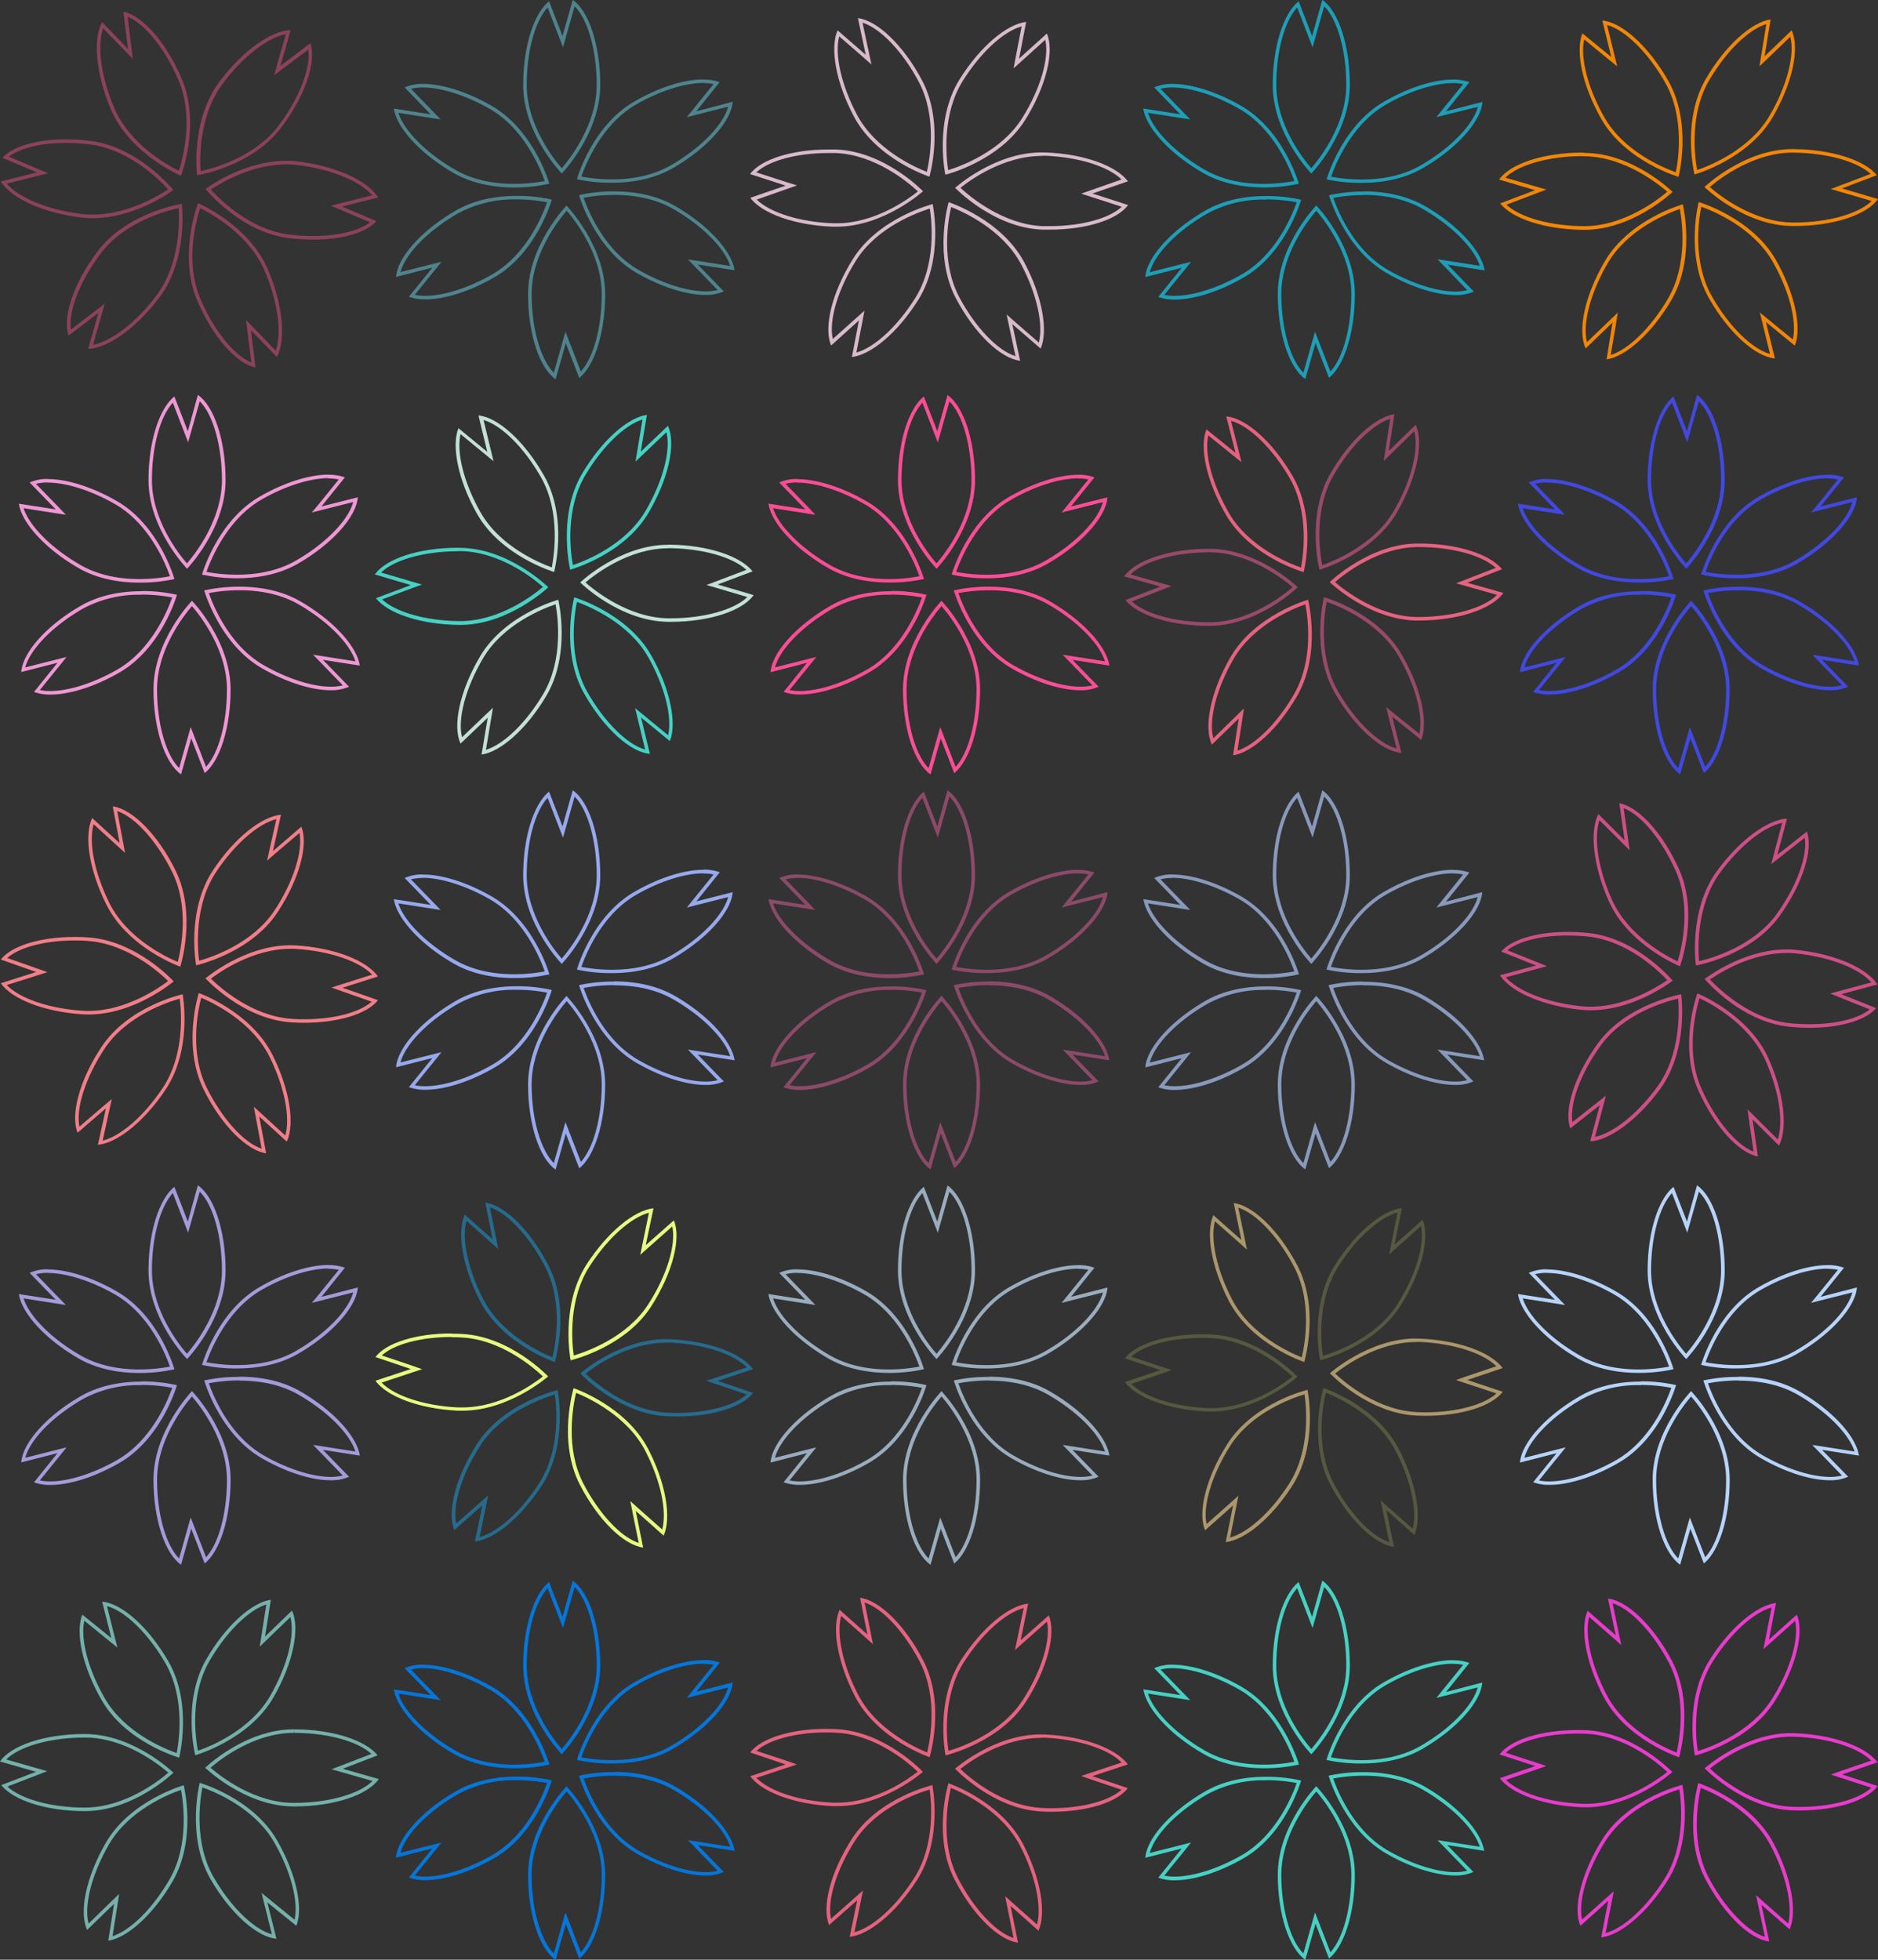 <svg xmlns="http://www.w3.org/2000/svg" viewBox="0 0 529.9 552.92"><rect x="0" y="0" width="529.9" height="552.92" fill="#333333" stroke="none"/><defs><style>.cls-1{fill:#f27e88;}.cls-2{fill:#8c4a69;}.cls-3{fill:#97a9ed;}.cls-4{fill:#cc5085;}.cls-5{fill:#889abc;}.cls-6{fill:#a49bda;}.cls-7{fill:#99adbf;}.cls-8{fill:#e7ff80;}.cls-9{fill:#266b8c;}.cls-10{fill:#b6d3fd;}.cls-11{fill:#56593f;}.cls-12{fill:#ab976b;}.cls-13{fill:#ef97d4;}.cls-14{fill:#ff4e96;}.cls-15{fill:#47d1c4;}.cls-16{fill:#c3e1d6;}.cls-17{fill:#4149df;}.cls-18{fill:#e5637f;}.cls-19{fill:#984a68;}.cls-20{fill:#74b1ab;}.cls-21{fill:#0476d9;}.cls-22{fill:#e83ccc;}.cls-23{fill:#8b425a;}.cls-24{fill:#d9bacb;}.cls-25{fill:#4e848d;}.cls-26{fill:#f28705;}.cls-27{fill:#1e9eb7;}</style></defs><g id="圖層_2" data-name="圖層 2"><g id="圖層_1-2" data-name="圖層 1"><path class="cls-1" d="M78,231.08,76,239.92l-.64,2.92,2.27-2L84.51,235c1,5.14-1.72,13.84-7.1,21.95-6.19,9.31-17.72,13.14-21.23,14.12-.46-3.62-1.41-15.74,4.77-25,5.24-7.89,11.87-13.67,17-14.95m1.3-1.24c-5.42.49-13.1,6.53-19.14,15.64-7.64,11.5-4.77,26.84-4.77,26.84S70.6,269,78.24,257.51c6.27-9.44,8.83-19.22,6.78-24.26l-8,6.88,2.27-10.29Z"/><path class="cls-1" d="M33.08,228.84c5,1.67,11.13,8.41,15.46,17.12,5,10,2.52,21.92,1.62,25.45-3.37-1.41-14.34-6.64-19.31-16.66-4.21-8.47-5.9-17.11-4.44-22.21l6.68,6.11,2.2,2-.55-2.94-1.66-8.89m-1.26-1.32,1.94,10.39L26,230.8c-2.3,4.94-.9,14.61,4,24.4,6.15,12.37,20.87,17.55,20.87,17.55s4.76-14.86-1.38-27.23c-5-10.15-12.23-17.25-17.62-18Z"/><path class="cls-1" d="M21.06,265.35c1.16,0,2.35,0,3.53.12,11.16.69,20.24,8.77,22.84,11.32-2.76,2.1-12,8.44-22.46,8.44-.54,0-1.08,0-1.61-.05-9.45-.59-17.78-3.45-21.46-7.26l8.63-2.72,2.85-.91-2.82-1-8.53-3c3.42-3,10.63-4.94,19-4.94m0-1c-9.74,0-17.82,2.55-20.81,6.38l10,3.51-10,3.18c3.13,4.45,12.21,8.08,23.11,8.76.56,0,1.12.05,1.68.05,13.05,0,24-9.34,24-9.34s-10.5-11.56-24.28-12.42c-1.21-.08-2.41-.12-3.59-.12Z"/><path class="cls-1" d="M50.73,281.84c.46,3.62,1.42,15.73-4.77,25.05-5.24,7.89-11.87,13.67-17,14.95L30.9,313l.64-2.92L29.27,312l-6.86,5.88c-1.05-5.15,1.71-13.84,7.09-22,6.19-9.31,17.72-13.14,21.23-14.12m.83-1.24s-15.25,3.3-22.89,14.81c-6.27,9.43-8.83,19.21-6.78,24.26l8-6.88-2.27,10.29c5.42-.49,13.1-6.53,19.14-15.64,7.64-11.5,4.77-26.84,4.77-26.84Z"/><path class="cls-1" d="M56.76,281.51c3.36,1.41,14.33,6.64,19.3,16.66,4.21,8.47,5.9,17.11,4.44,22.21l-6.68-6.11-2.2-2,.55,2.94,1.66,8.89c-5-1.67-11.13-8.41-15.46-17.12-5-10-2.52-21.92-1.61-25.45m-.67-1.34S51.33,295,57.47,307.4c5,10.14,12.23,17.25,17.62,18L73.15,315l7.77,7.11c2.3-4.94.9-14.61-4-24.4-6.15-12.37-20.87-17.55-20.87-17.55Z"/><path class="cls-1" d="M81.94,267.69c.54,0,1.09,0,1.62.05,9.44.59,17.77,3.44,21.45,7.25l-8.63,2.73-2.85.91,2.82,1,8.53,3c-3.42,3-10.63,4.95-19,4.95-1.16,0-2.35,0-3.53-.12-11.16-.7-20.24-8.78-22.84-11.33,2.75-2.1,12-8.43,22.46-8.43m0-1c-13,0-24,9.34-24,9.34s10.5,11.56,24.28,12.42c1.22.08,2.42.11,3.59.11,9.74,0,17.82-2.54,20.81-6.37l-10-3.51,10-3.18c-3.13-4.45-12.21-8.08-23.11-8.76-.56,0-1.12-.05-1.68-.05Z"/><path class="cls-2" d="M267.89,224.75c3.72,3.71,6.23,12.48,6.23,22.21,0,11.18-7.49,20.75-9.87,23.51-2.39-2.75-9.88-12.31-9.88-23.51,0-9.46,2.33-18,5.9-21.86l3.26,8.44,1.08,2.79.82-2.88,2.46-8.7m-.54-1.75-2.88,10.18-3.8-9.83c-4.25,3.4-7.3,12.69-7.3,23.61,0,13.81,10.88,25,10.88,25s10.87-11.2,10.87-25c0-11.32-3.27-20.89-7.77-24Z"/><path class="cls-2" d="M225,247.67c5.26,0,12.35,2.28,19,6.1,9.68,5.59,14.22,16.87,15.42,20.31a46.89,46.89,0,0,1-8.59.8c-6.49,0-12.11-1.34-16.71-4-8.2-4.73-14.39-11-16-16l8.94,1.4,3,.46-2.09-2.15-6.29-6.48a13.14,13.14,0,0,1,3.38-.39m0-1a12.16,12.16,0,0,0-5.17,1l7.37,7.59-10.41-1.62c.82,5.38,7.33,12.66,16.8,18.13,5.67,3.27,12.06,4.13,17.21,4.13a44.79,44.79,0,0,0,9.88-1.05s-4.26-15-16.21-21.93c-7.07-4.08-14.2-6.23-19.47-6.23Z"/><path class="cls-2" d="M251.54,279.26a45.55,45.55,0,0,1,8.58.81c-1.19,3.44-5.73,14.72-15.42,20.31-6.61,3.81-13.7,6.09-19,6.09a13.65,13.65,0,0,1-2.92-.28l5.67-7,1.88-2.33-2.9.73-8.76,2.22c1.35-5.08,7.69-11.64,16.12-16.5a33,33,0,0,1,16.71-4m0-1c-5.15,0-11.54.86-17.21,4.14-9.81,5.66-16.46,13.29-16.87,18.71l10.26-2.59-6.62,8.21a12.94,12.94,0,0,0,4.64.74c5.27,0,12.39-2.14,19.46-6.23,12-6.9,16.22-21.92,16.22-21.92a44.39,44.39,0,0,0-9.88-1.06Z"/><path class="cls-2" d="M265.66,282.45c2.39,2.76,9.88,12.32,9.88,23.51,0,9.46-2.33,18-5.9,21.86l-3.26-8.44-1.08-2.79-.82,2.88-2.46,8.7c-3.72-3.71-6.23-12.48-6.23-22.21,0-11.19,7.49-20.75,9.87-23.51m0-1.5s-10.87,11.2-10.87,25c0,11.32,3.27,20.89,7.77,24l2.88-10.18,3.8,9.83c4.25-3.4,7.3-12.69,7.3-23.61,0-13.81-10.88-25-10.88-25Z"/><path class="cls-2" d="M279.08,278c6.49,0,12.11,1.34,16.71,4,8.2,4.73,14.39,11,16,16l-8.94-1.4-3-.46,2.09,2.14,6.29,6.49a13.6,13.6,0,0,1-3.38.39c-5.26,0-12.35-2.28-19-6.1-9.69-5.59-14.23-16.87-15.42-20.31a46.65,46.65,0,0,1,8.58-.8m0-1a44.79,44.79,0,0,0-9.88,1s4.26,15,16.22,21.92c7.07,4.09,14.19,6.24,19.46,6.24a12,12,0,0,0,5.17-1l-7.37-7.58,10.41,1.62c-.82-5.38-7.33-12.66-16.8-18.13-5.67-3.27-12.06-4.13-17.21-4.13Z"/><path class="cls-2" d="M304.17,246.45a13.65,13.65,0,0,1,2.92.28l-5.67,7-1.88,2.33,2.9-.74,8.76-2.21c-1.35,5.08-7.69,11.64-16.12,16.5-4.6,2.66-10.22,4-16.71,4a46.65,46.65,0,0,1-8.58-.8c1.19-3.44,5.73-14.72,15.42-20.31,6.61-3.82,13.7-6.09,19-6.09m0-1c-5.27,0-12.39,2.14-19.46,6.23-12,6.9-16.22,21.92-16.22,21.92a44.79,44.79,0,0,0,9.88,1c5.15,0,11.54-.86,17.21-4.13,9.81-5.67,16.46-13.29,16.87-18.71L302.2,254.4l6.61-8.21a12.94,12.94,0,0,0-4.64-.74Z"/><path class="cls-3" d="M162.14,224.75c3.72,3.71,6.23,12.48,6.23,22.21,0,11.18-7.49,20.75-9.87,23.51-2.39-2.75-9.88-12.31-9.88-23.51,0-9.46,2.33-18,5.9-21.86l3.26,8.44,1.08,2.79.82-2.88,2.46-8.7M161.6,223l-2.88,10.18-3.8-9.83c-4.25,3.4-7.3,12.69-7.3,23.61,0,13.81,10.88,25,10.88,25s10.87-11.2,10.87-25c0-11.32-3.27-20.89-7.77-24Z"/><path class="cls-3" d="M119.28,247.67c5.26,0,12.35,2.28,19,6.1,9.68,5.59,14.22,16.87,15.42,20.31a46.89,46.89,0,0,1-8.59.8c-6.49,0-12.11-1.34-16.71-4-8.2-4.73-14.39-11-16-16l8.94,1.4,3,.46-2.09-2.15-6.29-6.48a13.14,13.14,0,0,1,3.38-.39m0-1a12.16,12.16,0,0,0-5.17,1l7.37,7.59-10.41-1.62c.82,5.38,7.33,12.66,16.8,18.13,5.67,3.27,12.06,4.13,17.21,4.13a44.79,44.79,0,0,0,9.88-1.05s-4.26-15-16.21-21.93c-7.07-4.08-14.2-6.23-19.47-6.23Z"/><path class="cls-3" d="M145.79,279.26a45.55,45.55,0,0,1,8.58.81c-1.19,3.44-5.73,14.72-15.42,20.31-6.61,3.81-13.7,6.09-19,6.09a13.65,13.65,0,0,1-2.92-.28l5.67-7,1.88-2.33-2.9.73L113,299.77c1.35-5.08,7.69-11.64,16.12-16.5a33,33,0,0,1,16.71-4m0-1c-5.15,0-11.54.86-17.21,4.14-9.81,5.66-16.46,13.29-16.87,18.71L122,298.52l-6.62,8.21a12.94,12.94,0,0,0,4.64.74c5.27,0,12.39-2.14,19.46-6.23,12-6.9,16.22-21.92,16.22-21.92a44.39,44.39,0,0,0-9.88-1.06Z"/><path class="cls-3" d="M159.91,282.45c2.39,2.76,9.88,12.32,9.88,23.51,0,9.46-2.33,18-5.9,21.86l-3.26-8.44-1.08-2.79-.82,2.88-2.46,8.7C152.55,324.46,150,315.69,150,306c0-11.19,7.49-20.75,9.87-23.51m0-1.5S149,292.15,149,306c0,11.32,3.27,20.89,7.77,24l2.88-10.18,3.8,9.83c4.25-3.4,7.3-12.69,7.3-23.61,0-13.81-10.88-25-10.88-25Z"/><path class="cls-3" d="M173.33,278c6.49,0,12.11,1.34,16.71,4,8.2,4.73,14.39,11,16,16l-8.94-1.4-3-.46,2.09,2.14,6.29,6.49a13.6,13.6,0,0,1-3.38.39c-5.26,0-12.35-2.28-19-6.1-9.69-5.59-14.23-16.87-15.42-20.31a46.65,46.65,0,0,1,8.58-.8m0-1a44.79,44.79,0,0,0-9.88,1s4.26,15,16.22,21.92c7.07,4.09,14.19,6.24,19.46,6.24a12,12,0,0,0,5.17-1l-7.37-7.58,10.41,1.62c-.82-5.38-7.33-12.66-16.8-18.13-5.67-3.27-12.06-4.13-17.21-4.13Z"/><path class="cls-3" d="M198.42,246.45a13.65,13.65,0,0,1,2.92.28l-5.67,7-1.88,2.33,2.9-.74,8.76-2.21c-1.35,5.08-7.69,11.64-16.12,16.5-4.6,2.66-10.22,4-16.71,4a46.65,46.65,0,0,1-8.58-.8c1.19-3.44,5.73-14.72,15.42-20.31,6.61-3.82,13.7-6.09,19-6.09m0-1c-5.27,0-12.39,2.14-19.46,6.23-12,6.9-16.22,21.92-16.22,21.92a44.79,44.79,0,0,0,9.88,1c5.15,0,11.54-.86,17.21-4.13,9.81-5.67,16.46-13.29,16.87-18.71l-10.25,2.59,6.61-8.21a12.94,12.94,0,0,0-4.64-.74Z"/><path class="cls-4" d="M502.87,232.16l-2.33,8.74-.77,2.9,2.36-1.85,7.11-5.59c.82,5.19-2.3,13.76-8,21.63C494.64,267,483,270.37,479.4,271.2c-.3-3.63-.74-15.78,5.83-24.82,5.57-7.66,12.45-13.16,17.64-14.22m1.34-1.18c-5.43.25-13.36,6-19.78,14.81-8.12,11.17-5.91,26.62-5.91,26.62s15.38-2.66,23.5-13.83c6.66-9.16,9.64-18.83,7.81-23.95l-8.32,6.53,2.7-10.18Z"/><path class="cls-4" d="M458.12,228c4.91,1.88,10.77,8.87,14.72,17.76,4.55,10.22,1.59,22,.53,25.5-3.29-1.55-14-7.23-18.58-17.47-3.85-8.64-5.17-17.35-3.49-22.37l6.41,6.38,2.12,2.11-.43-3L458.12,228m-1.21-1.38,1.5,10.47L451,229.68c-2.5,4.83-1.52,14.56,2.93,24.54,5.61,12.62,20.1,18.42,20.1,18.42s5.39-14.65-.22-27.26c-4.61-10.35-11.49-17.76-16.85-18.74Z"/><path class="cls-4" d="M442.29,263.94a57.06,57.06,0,0,1,5.79.31c11.12,1.17,19.85,9.63,22.35,12.29-2.75,1.91-11.65,7.5-21.67,7.5-.93,0-1.85-.05-2.75-.14-9.41-1-17.61-4.2-21.13-8.16l8.74-2.36,2.89-.78-2.78-1.12-8.39-3.36c3.21-2.6,9.49-4.18,17-4.18m0-1c-8.7,0-15.86,2.13-18.75,5.54l9.82,3.93-10.17,2.75c2.94,4.58,11.85,8.59,22.72,9.73a27.35,27.35,0,0,0,2.85.15c12.53,0,23.15-8.35,23.15-8.35s-10-12-23.72-13.43a54.62,54.62,0,0,0-5.9-.32Z"/><path class="cls-4" d="M473.51,281.72c.3,3.63.74,15.78-5.83,24.82-5.57,7.66-12.45,13.16-17.64,14.22l2.33-8.75.77-2.89L450.78,311l-7.1,5.59c-.83-5.19,2.29-13.76,8-21.63,6.57-9.05,18.26-12.38,21.81-13.21m.88-1.21s-15.38,2.66-23.5,13.83c-6.66,9.16-9.63,18.82-7.81,24l8.32-6.53-2.7,10.18c5.43-.25,13.36-6,19.79-14.81,8.11-11.17,5.9-26.62,5.9-26.62Z"/><path class="cls-4" d="M479.54,281.64c3.3,1.55,14,7.25,18.58,17.46,3.85,8.65,5.17,17.36,3.49,22.38l-6.41-6.38L493.08,313l.43,3,1.28,8.95C489.88,323,484,316,480.07,307.14c-4.55-10.22-1.59-22-.53-25.5m-.61-1.36s-5.39,14.65.23,27.26c4.6,10.35,11.48,17.76,16.84,18.74l-1.5-10.47,7.46,7.43c2.5-4.84,1.52-14.56-2.93-24.54-5.61-12.62-20.1-18.42-20.1-18.42Z"/><path class="cls-4" d="M504.15,268.88c.93,0,1.85.05,2.75.14,9.41,1,17.61,4.2,21.13,8.16l-8.74,2.36-2.89.78,2.78,1.12,8.39,3.36c-3.2,2.6-9.49,4.18-16.94,4.18a57.1,57.1,0,0,1-5.8-.31C493.71,287.5,485,279,482.48,276.38c2.75-1.91,11.63-7.5,21.67-7.5m0-1c-12.53,0-23.15,8.34-23.15,8.34s10,12,23.72,13.44a54.8,54.8,0,0,0,5.91.32c8.69,0,15.85-2.13,18.74-5.54l-9.82-3.93,10.17-2.75c-2.94-4.58-11.85-8.59-22.72-9.73a24.85,24.85,0,0,0-2.85-.15Z"/><path class="cls-5" d="M373.64,224.75c3.72,3.71,6.23,12.48,6.23,22.21,0,11.18-7.49,20.75-9.87,23.51-2.39-2.76-9.88-12.33-9.88-23.51,0-9.46,2.33-18,5.9-21.86l3.26,8.44,1.08,2.79.82-2.88,2.46-8.7M373.1,223l-2.88,10.18-3.8-9.83c-4.25,3.4-7.3,12.69-7.3,23.61,0,13.81,10.88,25,10.88,25s10.87-11.2,10.87-25c0-11.32-3.27-20.89-7.77-24Z"/><path class="cls-5" d="M330.78,247.67c5.26,0,12.35,2.28,19,6.1,9.68,5.59,14.22,16.87,15.42,20.31a46.69,46.69,0,0,1-8.59.8c-6.49,0-12.11-1.34-16.71-4-8.2-4.73-14.39-11-16-16l8.94,1.4,3,.46-2.09-2.15-6.29-6.48a13.14,13.14,0,0,1,3.38-.39m0-1a12.16,12.16,0,0,0-5.17,1l7.37,7.59-10.41-1.62c.82,5.38,7.33,12.66,16.8,18.13,5.67,3.27,12.06,4.13,17.21,4.13a44.79,44.79,0,0,0,9.88-1.05s-4.26-15-16.21-21.93c-7.07-4.08-14.2-6.23-19.47-6.23Z"/><path class="cls-5" d="M357.29,279.26a45.78,45.78,0,0,1,8.59.81c-1.2,3.44-5.72,14.71-15.43,20.31-6.61,3.81-13.7,6.09-19,6.09a13.65,13.65,0,0,1-2.92-.28l5.67-7,1.88-2.33-2.9.73-8.76,2.22c1.35-5.08,7.69-11.64,16.12-16.5a33,33,0,0,1,16.71-4m0-1c-5.15,0-11.54.86-17.21,4.14-9.81,5.66-16.46,13.29-16.87,18.71l10.26-2.59-6.62,8.21a12.94,12.94,0,0,0,4.64.74c5.27,0,12.39-2.14,19.46-6.23,12-6.9,16.22-21.92,16.22-21.92a44.39,44.39,0,0,0-9.88-1.06Z"/><path class="cls-5" d="M371.41,282.45c2.39,2.76,9.88,12.32,9.88,23.51,0,9.46-2.33,18-5.9,21.86l-3.26-8.44-1.08-2.79-.82,2.88-2.46,8.7c-3.72-3.71-6.23-12.48-6.23-22.21,0-11.19,7.49-20.75,9.87-23.51m0-1.5s-10.87,11.2-10.87,25c0,11.32,3.27,20.89,7.77,24l2.88-10.18,3.8,9.83c4.25-3.4,7.3-12.69,7.3-23.61,0-13.81-10.88-25-10.88-25Z"/><path class="cls-5" d="M384.83,278c6.49,0,12.11,1.34,16.71,4,8.2,4.73,14.39,11,16,16l-8.94-1.4-3-.46,2.09,2.14,6.29,6.49a13.6,13.6,0,0,1-3.38.39c-5.26,0-12.35-2.28-19-6.1-9.69-5.59-14.23-16.87-15.42-20.31a46.65,46.65,0,0,1,8.58-.8m0-1a44.79,44.79,0,0,0-9.88,1s4.26,15,16.22,21.92c7.07,4.09,14.19,6.24,19.46,6.24a12,12,0,0,0,5.17-1l-7.37-7.58,10.41,1.62c-.82-5.38-7.33-12.66-16.8-18.13C396.37,277.9,390,277,384.83,277Z"/><path class="cls-5" d="M409.92,246.45a13.65,13.65,0,0,1,2.92.28l-5.67,7-1.88,2.33,2.9-.74,8.76-2.21c-1.35,5.08-7.69,11.64-16.12,16.5-4.6,2.66-10.22,4-16.71,4a46.65,46.65,0,0,1-8.58-.8c1.19-3.44,5.73-14.72,15.42-20.31,6.61-3.82,13.7-6.09,19-6.09m0-1c-5.27,0-12.39,2.14-19.46,6.23-12,6.9-16.22,21.92-16.22,21.92a44.79,44.79,0,0,0,9.88,1c5.15,0,11.54-.86,17.21-4.13,9.81-5.67,16.46-13.29,16.87-18.71L408,254.4l6.61-8.21a12.94,12.94,0,0,0-4.64-.74Z"/><path class="cls-6" d="M56.39,336.25c3.72,3.71,6.23,12.48,6.23,22.21,0,11.18-7.49,20.75-9.87,23.51-2.39-2.75-9.88-12.31-9.88-23.51,0-9.46,2.33-17.95,5.9-21.86L52,345l1.08,2.79.82-2.88,2.46-8.7m-.54-1.75L53,344.68l-3.8-9.83c-4.25,3.4-7.3,12.69-7.3,23.61,0,13.81,10.88,25,10.88,25s10.87-11.2,10.87-25c0-11.32-3.27-20.89-7.77-24Z"/><path class="cls-6" d="M13.53,359.17c5.26,0,12.35,2.28,19,6.1,9.68,5.59,14.22,16.87,15.42,20.31a46.89,46.89,0,0,1-8.59.8c-6.49,0-12.11-1.34-16.71-4-8.2-4.73-14.39-11-16-16.05l8.94,1.4,3,.46L16.44,366l-6.29-6.48a13.14,13.14,0,0,1,3.38-.39m0-1a12.16,12.16,0,0,0-5.17,1l7.37,7.59L5.32,365.12c.82,5.38,7.33,12.66,16.8,18.13,5.67,3.27,12.06,4.13,17.21,4.13a44.79,44.79,0,0,0,9.88-1.05S45,371.31,33,364.4c-7.07-4.08-14.2-6.23-19.47-6.23Z"/><path class="cls-6" d="M40,390.76a45.78,45.78,0,0,1,8.59.81c-1.2,3.44-5.72,14.71-15.43,20.31-6.61,3.81-13.7,6.09-19,6.09a13.65,13.65,0,0,1-2.92-.28l5.67-7,1.88-2.33-2.9.73-8.76,2.22c1.35-5.08,7.69-11.64,16.12-16.5a33,33,0,0,1,16.71-4m0-1c-5.15,0-11.54.86-17.21,4.14C13,399.56,6.37,407.19,6,412.61L16.22,410,9.6,418.23a12.94,12.94,0,0,0,4.64.74c5.27,0,12.39-2.14,19.46-6.23,12-6.9,16.22-21.92,16.22-21.92A44.39,44.39,0,0,0,40,389.76Z"/><path class="cls-6" d="M54.16,394c2.39,2.76,9.88,12.32,9.88,23.51,0,9.46-2.33,18-5.9,21.86l-3.26-8.44-1.08-2.79L53,431l-2.46,8.7c-3.72-3.71-6.23-12.48-6.23-22.21,0-11.19,7.49-20.75,9.87-23.51m0-1.5s-10.87,11.2-10.87,25c0,11.32,3.27,20.89,7.77,24l2.88-10.18,3.8,9.83c4.25-3.4,7.3-12.69,7.3-23.61,0-13.81-10.88-25-10.88-25Z"/><path class="cls-6" d="M67.58,389.54c6.49,0,12.11,1.34,16.71,4,8.2,4.73,14.39,11,16,16l-8.94-1.4-3-.46,2.09,2.14,6.29,6.49a13.6,13.6,0,0,1-3.38.39c-5.26,0-12.35-2.28-19-6.1-9.69-5.59-14.23-16.87-15.42-20.31a45.57,45.57,0,0,1,8.58-.8m0-1a44.79,44.79,0,0,0-9.88,1s4.26,15,16.22,21.92c7.07,4.09,14.19,6.24,19.46,6.24a12,12,0,0,0,5.17-1l-7.37-7.58,10.41,1.62c-.82-5.38-7.33-12.66-16.8-18.13-5.67-3.27-12.06-4.13-17.21-4.13Z"/><path class="cls-6" d="M92.67,358a13.65,13.65,0,0,1,2.92.28l-5.67,7L88,367.6l2.9-.74,8.76-2.21c-1.35,5.08-7.69,11.64-16.12,16.5-4.6,2.66-10.22,4-16.71,4a46.65,46.65,0,0,1-8.58-.8C59.48,380.91,64,369.64,73.71,364c6.61-3.82,13.7-6.09,19-6.09m0-1c-5.27,0-12.39,2.14-19.46,6.23C61.25,370.08,57,385.1,57,385.1a44.79,44.79,0,0,0,9.88,1c5.15,0,11.54-.86,17.21-4.13,9.81-5.67,16.46-13.29,16.87-18.71L90.7,365.9l6.61-8.21a12.94,12.94,0,0,0-4.64-.74Z"/><path class="cls-7" d="M267.89,336.25c3.72,3.71,6.23,12.48,6.23,22.21,0,11.18-7.49,20.75-9.87,23.51-2.39-2.75-9.88-12.31-9.88-23.51,0-9.46,2.33-17.95,5.9-21.86l3.26,8.44,1.08,2.79.82-2.88,2.46-8.7m-.54-1.75-2.88,10.18-3.8-9.83c-4.25,3.4-7.3,12.69-7.3,23.61,0,13.81,10.88,25,10.88,25s10.87-11.2,10.87-25c0-11.32-3.27-20.89-7.77-24Z"/><path class="cls-7" d="M225,359.17c5.26,0,12.35,2.28,19,6.1,9.68,5.59,14.22,16.87,15.42,20.31a46.89,46.89,0,0,1-8.59.8c-6.49,0-12.11-1.34-16.71-4-8.2-4.73-14.39-11-16-16.05l8.94,1.4,3,.46L227.94,366l-6.29-6.48a13.14,13.14,0,0,1,3.38-.39m0-1a12.16,12.16,0,0,0-5.17,1l7.37,7.59-10.41-1.62c.82,5.38,7.33,12.66,16.8,18.13,5.67,3.27,12.06,4.13,17.21,4.13a44.79,44.79,0,0,0,9.88-1.05s-4.26-15-16.21-21.93c-7.07-4.08-14.2-6.23-19.47-6.23Z"/><path class="cls-7" d="M251.54,390.76a45.78,45.78,0,0,1,8.59.81c-1.2,3.44-5.72,14.71-15.43,20.31-6.61,3.81-13.7,6.09-19,6.09a13.65,13.65,0,0,1-2.92-.28l5.67-7,1.88-2.33-2.9.73-8.76,2.22c1.35-5.08,7.69-11.64,16.12-16.5a33,33,0,0,1,16.71-4m0-1c-5.15,0-11.54.86-17.21,4.14-9.81,5.66-16.46,13.29-16.87,18.71L227.72,410l-6.62,8.21a12.94,12.94,0,0,0,4.64.74c5.27,0,12.39-2.14,19.46-6.23,12-6.9,16.22-21.92,16.22-21.92a44.39,44.39,0,0,0-9.88-1.06Z"/><path class="cls-7" d="M265.66,394c2.39,2.76,9.88,12.32,9.88,23.51,0,9.46-2.33,18-5.9,21.86l-3.26-8.44-1.08-2.79-.82,2.88-2.46,8.7c-3.72-3.71-6.23-12.48-6.23-22.21,0-11.19,7.49-20.75,9.87-23.51m0-1.5s-10.87,11.2-10.87,25c0,11.32,3.27,20.89,7.77,24l2.88-10.18,3.8,9.83c4.25-3.4,7.3-12.69,7.3-23.61,0-13.81-10.88-25-10.88-25Z"/><path class="cls-7" d="M279.08,389.54c6.49,0,12.11,1.34,16.71,4,8.2,4.73,14.39,11,16,16l-8.94-1.4-3-.46,2.09,2.14,6.29,6.49a13.6,13.6,0,0,1-3.38.39c-5.26,0-12.35-2.28-19-6.1-9.69-5.59-14.23-16.87-15.42-20.31a46.65,46.65,0,0,1,8.58-.8m0-1a44.79,44.79,0,0,0-9.88,1s4.26,15,16.22,21.92c7.07,4.09,14.19,6.24,19.46,6.24a12,12,0,0,0,5.17-1l-7.37-7.58,10.41,1.62c-.82-5.38-7.33-12.66-16.8-18.13-5.67-3.27-12.06-4.13-17.21-4.13Z"/><path class="cls-7" d="M304.17,358a13.65,13.65,0,0,1,2.92.28l-5.67,7-1.88,2.33,2.9-.74,8.76-2.21c-1.35,5.08-7.69,11.64-16.12,16.5-4.6,2.66-10.22,4-16.71,4a46.65,46.65,0,0,1-8.58-.8c1.19-3.44,5.72-14.71,15.42-20.31,6.61-3.82,13.7-6.09,19-6.09m0-1c-5.27,0-12.39,2.14-19.46,6.23-12,6.9-16.22,21.92-16.22,21.92a44.79,44.79,0,0,0,9.88,1c5.15,0,11.54-.86,17.21-4.13,9.81-5.67,16.46-13.29,16.87-18.71L302.2,365.9l6.61-8.21a12.94,12.94,0,0,0-4.64-.74Z"/><path class="cls-8" d="M183.09,342.25l-1.83,8.86-.6,2.93,2.24-2,6.79-6c1.12,5.13-1.53,13.86-6.8,22-6.06,9.4-17.54,13.38-21,14.41-.51-3.6-1.63-15.7,4.43-25.11,5.13-8,11.69-13.83,16.81-15.18m1.28-1.25c-5.41.55-13,6.7-18.93,15.89C158,368.5,161,383.8,161,383.8s15.21-3.52,22.69-15.13c6.14-9.52,8.56-19.33,6.45-24.35l-7.94,7L184.37,341Z"/><path class="cls-9" d="M138.19,340.63c5,1.59,11.24,8.25,15.69,16.9,5.11,10,2.82,21.88,2,25.43-3.38-1.37-14.42-6.45-19.53-16.4-4.33-8.41-6.14-17-4.75-22.14l6.76,6,2.24,2-.59-2.93-1.78-8.86m-1.29-1.31L139,349.69l-7.87-7c-2.23,5-.7,14.62,4.3,24.34,6.31,12.28,21.1,17.27,21.1,17.27s4.56-14.93-1.75-27.21C149.59,347,142.3,340,136.9,339.32Z"/><path class="cls-8" d="M127.42,377.29c.91,0,1.85,0,2.77.07,11.17.55,20.36,8.5,23,11-2.76,2.16-12,8.74-22.71,8.74l-1.25,0c-9.46-.46-17.82-3.2-21.56-7l8.59-2.85,2.85-.94-2.84-1-8.56-2.88c3.49-3.16,11.1-5.21,19.71-5.21m0-1c-10.08,0-18.48,2.69-21.49,6.66l10,3.38-10,3.32c3.19,4.41,12.31,7.91,23.23,8.44.43,0,.87,0,1.3,0,13.22,0,24.2-9.67,24.2-9.67S144,377,130.24,376.36c-1-.05-1.89-.07-2.82-.07Z"/><path class="cls-9" d="M156.56,393.38c.51,3.61,1.62,15.71-4.43,25.11-5.13,8-11.69,13.83-16.81,15.18l1.83-8.86.6-2.93-2.24,2-6.79,6c-1.11-5.13,1.53-13.86,6.8-22,6.06-9.4,17.54-13.38,21-14.41m.81-1.26s-15.21,3.52-22.69,15.12c-6.14,9.53-8.56,19.34-6.45,24.36l7.94-7L134,434.92c5.41-.55,13-6.7,18.93-15.89,7.48-11.61,4.4-26.91,4.4-26.91Z"/><path class="cls-8" d="M162.57,393c3.38,1.37,14.42,6.45,19.53,16.39,4.33,8.42,6.14,17,4.75,22.15l-6.76-6-2.24-2,.59,2.93,1.79,8.86c-5-1.59-11.25-8.25-15.7-16.9-5.11-9.95-2.82-21.89-2-25.43m-.68-1.33s-4.56,14.93,1.75,27.21c5.18,10.08,12.47,17.08,17.87,17.76l-2.09-10.37,7.87,7c2.23-5,.7-14.62-4.3-24.34-6.31-12.28-21.1-17.27-21.1-17.27Z"/><path class="cls-9" d="M187.93,378.8l1.25,0c9.46.46,17.82,3.2,21.56,7l-8.59,2.85-2.84.94,2.83.95,8.56,2.89c-3.49,3.16-11.1,5.21-19.71,5.21-.91,0-1.85,0-2.77-.07-11.17-.55-20.36-8.5-23-11,2.76-2.16,12-8.74,22.71-8.74m0-1c-13.22,0-24.2,9.67-24.2,9.67s10.65,11.41,24.44,12.09c1,0,1.9.07,2.82.07,10.09,0,18.48-2.69,21.49-6.66l-10-3.38,10-3.32c-3.19-4.41-12.31-7.91-23.23-8.44-.43,0-.87,0-1.3,0Z"/><path class="cls-10" d="M479.39,336.25c3.72,3.71,6.23,12.48,6.23,22.21,0,11.18-7.49,20.75-9.87,23.51-2.39-2.76-9.88-12.33-9.88-23.51,0-9.46,2.33-17.95,5.9-21.86L475,345l1.08,2.79.82-2.88,2.46-8.7m-.54-1.75L476,344.68l-3.8-9.83c-4.25,3.4-7.3,12.69-7.3,23.61,0,13.81,10.88,25,10.88,25s10.87-11.2,10.87-25c0-11.32-3.27-20.89-7.77-24Z"/><path class="cls-10" d="M436.53,359.17c5.26,0,12.35,2.28,19,6.1,9.68,5.59,14.22,16.87,15.42,20.31a46.89,46.89,0,0,1-8.59.8c-6.49,0-12.11-1.34-16.71-4-8.2-4.73-14.39-11-16-16.05l8.94,1.4,3,.46L439.44,366l-6.29-6.48a13.14,13.14,0,0,1,3.38-.39m0-1a12.16,12.16,0,0,0-5.17,1l7.37,7.59-10.41-1.62c.82,5.38,7.33,12.66,16.8,18.13,5.67,3.27,12.06,4.13,17.21,4.13a44.79,44.79,0,0,0,9.88-1.05S468,371.31,456,364.4c-7.07-4.08-14.2-6.23-19.47-6.23Z"/><path class="cls-10" d="M463,390.76a45.55,45.55,0,0,1,8.58.81c-1.19,3.44-5.73,14.72-15.42,20.31-6.61,3.81-13.7,6.09-19,6.09a13.65,13.65,0,0,1-2.92-.28l5.67-7,1.88-2.33-2.9.73-8.76,2.22c1.35-5.08,7.69-11.64,16.12-16.5a33,33,0,0,1,16.71-4m0-1c-5.15,0-11.54.86-17.21,4.14-9.81,5.66-16.46,13.29-16.87,18.71L439.22,410l-6.62,8.21a12.94,12.94,0,0,0,4.64.74c5.27,0,12.39-2.14,19.46-6.23,12-6.9,16.22-21.92,16.22-21.92a44.39,44.39,0,0,0-9.88-1.06Z"/><path class="cls-10" d="M477.16,394c2.39,2.76,9.88,12.32,9.88,23.51,0,9.46-2.33,18-5.9,21.86l-3.26-8.44-1.08-2.79L476,431l-2.46,8.7c-3.72-3.71-6.23-12.48-6.23-22.21,0-11.19,7.49-20.75,9.87-23.51m0-1.5s-10.87,11.2-10.87,25c0,11.32,3.27,20.89,7.77,24l2.88-10.18,3.8,9.83c4.25-3.4,7.3-12.69,7.3-23.61,0-13.81-10.88-25-10.88-25Z"/><path class="cls-10" d="M490.58,389.54c6.49,0,12.11,1.34,16.71,4,8.2,4.73,14.39,11,16,16l-8.94-1.4-3-.46,2.09,2.14,6.29,6.49a13.6,13.6,0,0,1-3.38.39c-5.26,0-12.35-2.28-19-6.1-9.69-5.59-14.23-16.87-15.42-20.31a46.65,46.65,0,0,1,8.58-.8m0-1a44.79,44.79,0,0,0-9.88,1s4.26,15,16.22,21.92c7.07,4.09,14.19,6.24,19.46,6.24a12,12,0,0,0,5.17-1l-7.37-7.58,10.41,1.62c-.82-5.38-7.33-12.66-16.8-18.13-5.67-3.27-12.06-4.13-17.21-4.13Z"/><path class="cls-10" d="M515.67,358a13.65,13.65,0,0,1,2.92.28l-5.67,7L511,367.6l2.9-.74,8.76-2.21c-1.35,5.08-7.69,11.64-16.12,16.5-4.6,2.66-10.22,4-16.71,4a46.65,46.65,0,0,1-8.58-.8c1.19-3.44,5.72-14.71,15.42-20.31,6.61-3.82,13.7-6.09,19-6.09m0-1c-5.27,0-12.39,2.14-19.46,6.23-12,6.9-16.22,21.92-16.22,21.92a44.79,44.79,0,0,0,9.88,1c5.15,0,11.54-.86,17.21-4.13,9.81-5.67,16.46-13.29,16.87-18.71L513.7,365.9l6.61-8.21a12.94,12.94,0,0,0-4.64-.74Z"/><path class="cls-11" d="M394.33,342.11,392.55,351l-.59,2.93,2.24-2,6.75-6c1.14,5.12-1.45,13.87-6.67,22.08-6,9.43-17.47,13.48-21,14.53-.53-3.61-1.71-15.71,4.29-25.14,5.08-8,11.61-13.9,16.72-15.28m1.27-1.26c-5.41.59-13,6.78-18.83,16-7.42,11.65-4.25,26.94-4.25,26.94s15.19-3.61,22.6-15.26c6.08-9.55,8.45-19.38,6.31-24.38l-7.9,7,2.07-10.33Z"/><path class="cls-12" d="M349.41,340.75c5,1.57,11.3,8.18,15.79,16.81,5.17,9.92,2.95,21.87,2.11,25.42-3.39-1.34-14.45-6.35-19.63-16.28-4.37-8.4-6.23-17-4.87-22.12l6.8,6,2.24,2-.6-2.93-1.84-8.85m-1.29-1.31,2.15,10.36-7.91-7c-2.2,5-.61,14.63,4.44,24.32C353.18,379.4,368,384.3,368,384.3s4.47-14.95-1.91-27.2c-5.23-10-12.56-17-18-17.66Z"/><path class="cls-11" d="M339.18,377.47c.81,0,1.63,0,2.45.06,11.17.48,20.41,8.38,23.06,10.88-2.76,2.19-12.09,8.88-22.8,8.88l-1.11,0c-9.46-.4-17.84-3.1-21.59-6.84l8.57-2.89,2.84-1-2.84-.94-8.59-2.84c3.52-3.22,11.25-5.32,20-5.32m0-1c-10.23,0-18.76,2.76-21.78,6.79l10,3.32-10,3.37c3.21,4.39,12.36,7.84,23.28,8.31.38,0,.77,0,1.15,0,13.28,0,24.3-9.82,24.3-9.82s-10.72-11.35-24.51-11.94c-.85,0-1.68-.06-2.5-.06Z"/><path class="cls-12" d="M368.09,393.39c.53,3.61,1.71,15.71-4.29,25.14-5.08,8-11.61,13.89-16.72,15.28l1.78-8.88.59-2.93-2.24,2-6.75,6c-1.14-5.12,1.45-13.87,6.67-22.08,6-9.43,17.47-13.48,21-14.53m.8-1.26s-15.19,3.6-22.6,15.25c-6.08,9.56-8.45,19.39-6.31,24.39l7.9-7-2.07,10.33c5.41-.59,13-6.79,18.83-16,7.42-11.65,4.25-26.94,4.25-26.94Z"/><path class="cls-11" d="M374.1,392.94c3.39,1.35,14.46,6.37,19.63,16.28,4.37,8.4,6.23,17,4.87,22.12l-6.8-6-2.24-2,.6,2.93,1.84,8.85c-5-1.57-11.3-8.19-15.79-16.82-5.17-9.91-2.95-21.86-2.11-25.41m-.69-1.32s-4.47,14.95,1.91,27.2c5.23,10,12.56,17,18,17.65l-2.15-10.35,7.91,7c2.2-5,.61-14.63-4.44-24.32-6.38-12.24-21.2-17.14-21.2-17.14Z"/><path class="cls-12" d="M399.53,378.63l1.1,0c9.46.41,17.84,3.11,21.59,6.85l-8.57,2.89-2.84,1,2.84.94,8.59,2.84c-3.52,3.22-11.25,5.32-20,5.32-.81,0-1.63,0-2.45-.06-11.17-.48-20.41-8.38-23.06-10.88,2.76-2.19,12.1-8.88,22.81-8.88m0-1c-13.29,0-24.3,9.81-24.3,9.81s10.71,11.36,24.51,11.95q1.26.06,2.49.06c10.23,0,18.76-2.76,21.78-6.79l-10-3.32L424,386c-3.21-4.39-12.36-7.84-23.28-8.31q-.57,0-1.14,0Z"/><path class="cls-13" d="M56.39,113.25c3.72,3.71,6.23,12.48,6.23,22.21,0,11.18-7.49,20.75-9.87,23.51-2.39-2.75-9.88-12.31-9.88-23.51,0-9.46,2.33-18,5.9-21.86L52,122l1.08,2.79.82-2.88,2.46-8.7m-.54-1.75L53,121.68l-3.8-9.83c-4.25,3.4-7.3,12.69-7.3,23.61,0,13.81,10.88,25,10.88,25s10.87-11.2,10.87-25c0-11.32-3.27-20.89-7.77-24Z"/><path class="cls-13" d="M13.53,136.17c5.26,0,12.35,2.28,19,6.1,9.68,5.59,14.22,16.87,15.42,20.31a46.89,46.89,0,0,1-8.59.8c-6.49,0-12.11-1.34-16.71-4-8.2-4.73-14.39-11-16-16l8.94,1.4,3,.46L16.44,143l-6.29-6.48a13.14,13.14,0,0,1,3.38-.39m0-1a12.16,12.16,0,0,0-5.17,1l7.37,7.59L5.32,142.12c.82,5.38,7.33,12.66,16.8,18.13,5.67,3.27,12.06,4.13,17.21,4.13a44.79,44.79,0,0,0,9.88-1S45,148.31,33,141.4c-7.07-4.08-14.2-6.23-19.47-6.23Z"/><path class="cls-13" d="M40,167.76a45.55,45.55,0,0,1,8.58.81c-1.19,3.44-5.73,14.72-15.42,20.31-6.61,3.81-13.7,6.09-19,6.09a13.65,13.65,0,0,1-2.92-.28l5.67-7,1.88-2.33-2.9.73-8.76,2.22c1.35-5.08,7.69-11.64,16.12-16.5a33,33,0,0,1,16.71-4m0-1c-5.15,0-11.54.86-17.21,4.14C13,176.56,6.37,184.19,6,189.61L16.22,187,9.6,195.23a12.94,12.94,0,0,0,4.64.74c5.27,0,12.39-2.14,19.46-6.23,12-6.9,16.22-21.92,16.22-21.92A44.39,44.39,0,0,0,40,166.76Z"/><path class="cls-13" d="M54.16,171c2.39,2.76,9.88,12.32,9.88,23.51,0,9.46-2.33,17.95-5.9,21.86l-3.26-8.44-1.08-2.79L53,208l-2.46,8.7c-3.72-3.71-6.23-12.48-6.23-22.21,0-11.19,7.49-20.75,9.87-23.51m0-1.5s-10.87,11.2-10.87,25c0,11.32,3.27,20.89,7.77,24l2.88-10.18,3.8,9.83c4.25-3.4,7.3-12.69,7.3-23.61,0-13.81-10.88-25-10.88-25Z"/><path class="cls-13" d="M67.58,166.54c6.49,0,12.11,1.34,16.71,4,8.2,4.73,14.39,11,16,16.05l-8.94-1.4-3-.46,2.09,2.14,6.29,6.49a13.6,13.6,0,0,1-3.38.39c-5.26,0-12.35-2.28-19-6.1-9.69-5.59-14.23-16.87-15.42-20.31a46.65,46.65,0,0,1,8.58-.8m0-1a44.79,44.79,0,0,0-9.88,1.05s4.26,15,16.22,21.92c7.07,4.09,14.19,6.24,19.46,6.24a12,12,0,0,0,5.17-1l-7.37-7.58,10.41,1.62c-.82-5.38-7.33-12.66-16.8-18.13-5.67-3.27-12.06-4.13-17.21-4.13Z"/><path class="cls-13" d="M92.67,135a13.65,13.65,0,0,1,2.92.28l-5.67,7L88,144.6l2.9-.74,8.76-2.21c-1.35,5.08-7.69,11.64-16.12,16.5-4.6,2.66-10.22,4-16.71,4a46.65,46.65,0,0,1-8.58-.8C59.48,157.91,64,146.63,73.71,141c6.61-3.82,13.7-6.09,19-6.09m0-1c-5.27,0-12.39,2.14-19.46,6.23C61.25,147.08,57,162.1,57,162.1a44.79,44.79,0,0,0,9.88,1.05c5.15,0,11.54-.86,17.21-4.13,9.81-5.67,16.46-13.29,16.87-18.71L90.7,142.9l6.61-8.21a12.94,12.94,0,0,0-4.64-.74Z"/><path class="cls-14" d="M267.89,113.25c3.72,3.71,6.23,12.48,6.23,22.21,0,11.18-7.49,20.75-9.87,23.51-2.39-2.75-9.88-12.31-9.88-23.51,0-9.46,2.33-18,5.9-21.86l3.26,8.44,1.08,2.79.82-2.88,2.46-8.7m-.54-1.75-2.88,10.18-3.8-9.83c-4.25,3.4-7.3,12.69-7.3,23.61,0,13.81,10.88,25,10.88,25s10.87-11.2,10.87-25c0-11.32-3.27-20.89-7.77-24Z"/><path class="cls-14" d="M225,136.17c5.26,0,12.35,2.28,19,6.1,9.68,5.59,14.22,16.87,15.42,20.31a46.89,46.89,0,0,1-8.59.8c-6.49,0-12.11-1.34-16.71-4-8.2-4.73-14.39-11-16-16l8.94,1.4,3,.46L227.94,143l-6.29-6.48a13.14,13.14,0,0,1,3.38-.39m0-1a12.16,12.16,0,0,0-5.17,1l7.37,7.59-10.41-1.62c.82,5.38,7.33,12.66,16.8,18.13,5.67,3.27,12.06,4.13,17.21,4.13a44.79,44.79,0,0,0,9.88-1s-4.26-15-16.21-21.93c-7.07-4.08-14.2-6.23-19.47-6.23Z"/><path class="cls-14" d="M251.54,167.76a45.55,45.55,0,0,1,8.58.81c-1.19,3.44-5.73,14.72-15.42,20.31-6.61,3.81-13.7,6.09-19,6.09a13.65,13.65,0,0,1-2.92-.28l5.67-7,1.88-2.33-2.9.73-8.76,2.22c1.35-5.08,7.69-11.64,16.12-16.5a33,33,0,0,1,16.71-4m0-1c-5.15,0-11.54.86-17.21,4.14-9.81,5.66-16.46,13.29-16.87,18.71L227.72,187l-6.62,8.21a12.94,12.94,0,0,0,4.64.74c5.27,0,12.39-2.14,19.46-6.23,12-6.9,16.22-21.92,16.22-21.92a44.39,44.39,0,0,0-9.88-1.06Z"/><path class="cls-14" d="M265.66,171c2.39,2.76,9.88,12.32,9.88,23.51,0,9.46-2.33,17.95-5.9,21.86l-3.26-8.44-1.08-2.79-.82,2.88-2.46,8.7c-3.72-3.71-6.23-12.48-6.23-22.21,0-11.19,7.49-20.75,9.87-23.51m0-1.5s-10.87,11.2-10.87,25c0,11.32,3.27,20.89,7.77,24l2.88-10.18,3.8,9.83c4.25-3.4,7.3-12.69,7.3-23.61,0-13.81-10.88-25-10.88-25Z"/><path class="cls-14" d="M279.08,166.54c6.49,0,12.11,1.34,16.71,4,8.2,4.73,14.39,11,16,16.05l-8.94-1.4-3-.46,2.09,2.14,6.29,6.49a13.6,13.6,0,0,1-3.38.39c-5.26,0-12.35-2.28-19-6.1-9.69-5.59-14.23-16.87-15.42-20.31a46.65,46.65,0,0,1,8.58-.8m0-1a44.79,44.79,0,0,0-9.88,1.05s4.26,15,16.22,21.92c7.07,4.09,14.19,6.24,19.46,6.24a12,12,0,0,0,5.17-1l-7.37-7.58,10.41,1.62c-.82-5.38-7.33-12.66-16.8-18.13-5.67-3.27-12.06-4.13-17.21-4.13Z"/><path class="cls-14" d="M304.17,135a13.65,13.65,0,0,1,2.92.28l-5.67,7-1.88,2.33,2.9-.74,8.76-2.21c-1.35,5.08-7.69,11.64-16.12,16.5-4.6,2.66-10.22,4-16.71,4a46.65,46.65,0,0,1-8.58-.8c1.19-3.44,5.73-14.72,15.42-20.31,6.61-3.82,13.7-6.09,19-6.09m0-1c-5.27,0-12.39,2.14-19.46,6.23-12,6.9-16.22,21.92-16.22,21.92a44.79,44.79,0,0,0,9.88,1.05c5.15,0,11.54-.86,17.21-4.13,9.81-5.67,16.46-13.29,16.87-18.71L302.2,142.9l6.61-8.21a12.94,12.94,0,0,0-4.64-.74Z"/><path class="cls-15" d="M181.3,118.35l-1.49,8.93-.49,2.95,2.17-2.06,6.55-6.23c1.31,5.08-1,13.91-5.94,22.29-5.68,9.63-17,14.05-20.46,15.21-.65-3.58-2.24-15.62,3.45-25.26,4.82-8.15,11.14-14.27,16.21-15.83m1.23-1.3c-5.39.77-12.74,7.21-18.3,16.62-7,11.89-3.35,27.06-3.35,27.06s15.06-4.1,22.08-16c5.77-9.76,7.81-19.66,5.5-24.59l-7.66,7.3,1.73-10.4Z"/><path class="cls-16" d="M136.36,118.48c5.06,1.4,11.56,7.81,16.34,16.28,5.49,9.74,3.67,21.76,3,25.33-3.44-1.23-14.66-5.88-20.16-15.62-4.65-8.24-6.79-16.78-5.6-22l7,5.75,2.31,1.9-.7-2.9-2.13-8.79M135,117.22l2.49,10.28-8.14-6.69c-2,5-.13,14.63,5.24,24.15,6.79,12,21.76,16.43,21.76,16.43s4-15.09-2.81-27.12c-5.56-9.86-13.12-16.58-18.54-17.05Z"/><path class="cls-15" d="M129.23,155.49h.57c11.18.11,20.68,7.7,23.41,10.11-2.76,2.34-12.28,9.64-23.35,9.64h-.26c-9.46-.09-17.93-2.51-21.8-6.12l8.47-3.18,2.8-1-2.87-.85-8.67-2.55c3.67-3.59,12.23-6,21.7-6m0-1c-11.08,0-20.39,3.15-23.46,7.54l10.15,3-9.86,3.7c3.35,4.29,12.61,7.43,23.53,7.54h.27c13.69,0,24.85-10.63,24.85-10.63s-11.09-11-24.9-11.12Z"/><path class="cls-16" d="M156.77,170.48c.65,3.58,2.23,15.63-3.45,25.26-4.82,8.15-11.14,14.27-16.21,15.82l1.49-8.92.49-2.95-2.17,2.06L130.37,208c-1.31-5.08,1-13.91,5.94-22.29,5.68-9.63,17-14.05,20.46-15.21m.76-1.29s-15.06,4.1-22.08,16c-5.77,9.75-7.81,19.66-5.5,24.59l7.66-7.3-1.73,10.4c5.39-.77,12.74-7.21,18.3-16.62,7-11.89,3.35-27.06,3.35-27.06Z"/><path class="cls-15" d="M162.77,169.83c3.43,1.23,14.66,5.88,20.15,15.62,4.65,8.24,6.79,16.78,5.6,22l-7-5.75-2.31-1.9.7,2.9,2.13,8.79c-5.06-1.4-11.56-7.81-16.34-16.28-5.49-9.74-3.67-21.76-2.94-25.33m-.74-1.31s-4,15.1,2.81,27.13c5.56,9.86,13.12,16.58,18.54,17l-2.49-10.28,8.14,6.69c2-5.05.13-14.63-5.24-24.15C177,172.93,162,168.52,162,168.52Z"/><path class="cls-16" d="M188.55,154.67h.26c9.46.09,17.93,2.51,21.8,6.12L202.14,164l-2.8,1.05,2.87.84,8.67,2.56c-3.67,3.59-12.23,6-21.69,6h-.58c-11.18-.11-20.67-7.7-23.41-10.11,2.76-2.34,12.28-9.64,23.35-9.64m0-1c-13.69,0-24.84,10.63-24.84,10.63s11.08,11,24.89,11.12h.59c11.07,0,20.38-3.15,23.45-7.54l-10.15-3,9.86-3.7c-3.35-4.29-12.61-7.43-23.53-7.54Z"/><path class="cls-17" d="M479.39,113.25c3.72,3.71,6.23,12.48,6.23,22.21,0,11.18-7.49,20.75-9.87,23.51-2.39-2.76-9.88-12.33-9.88-23.51,0-9.46,2.33-18,5.9-21.86L475,122l1.08,2.79.82-2.88,2.46-8.7m-.54-1.75L476,121.68l-3.8-9.83c-4.25,3.4-7.3,12.69-7.3,23.61,0,13.81,10.88,25,10.88,25s10.87-11.2,10.87-25c0-11.32-3.27-20.89-7.77-24Z"/><path class="cls-17" d="M436.53,136.17c5.26,0,12.35,2.28,19,6.1,9.68,5.59,14.22,16.87,15.42,20.31a46.69,46.69,0,0,1-8.59.8c-6.49,0-12.11-1.34-16.71-4-8.2-4.73-14.39-11-16-16l8.94,1.4,3,.46L439.44,143l-6.29-6.48a13.14,13.14,0,0,1,3.38-.39m0-1a12.16,12.16,0,0,0-5.17,1l7.37,7.59-10.41-1.62c.82,5.38,7.33,12.66,16.8,18.13,5.67,3.27,12.06,4.13,17.21,4.13a44.79,44.79,0,0,0,9.88-1S468,148.31,456,141.4c-7.07-4.08-14.2-6.23-19.47-6.23Z"/><path class="cls-17" d="M463,167.76a45.78,45.78,0,0,1,8.59.81c-1.2,3.44-5.72,14.71-15.43,20.31-6.61,3.81-13.7,6.09-19,6.09a13.65,13.65,0,0,1-2.92-.28l5.67-7,1.88-2.33-2.9.73-8.76,2.22c1.35-5.08,7.69-11.64,16.12-16.5a33,33,0,0,1,16.71-4m0-1c-5.15,0-11.54.86-17.21,4.14-9.81,5.66-16.46,13.29-16.87,18.71L439.22,187l-6.62,8.21a12.94,12.94,0,0,0,4.64.74c5.27,0,12.39-2.14,19.46-6.23,12-6.9,16.22-21.92,16.22-21.92a44.39,44.39,0,0,0-9.88-1.06Z"/><path class="cls-17" d="M477.16,171c2.39,2.76,9.88,12.32,9.88,23.51,0,9.46-2.33,17.95-5.9,21.86l-3.26-8.44-1.08-2.79L476,208l-2.46,8.7c-3.72-3.71-6.23-12.48-6.23-22.21,0-11.19,7.49-20.75,9.87-23.51m0-1.5s-10.87,11.2-10.87,25c0,11.32,3.27,20.89,7.77,24l2.88-10.18,3.8,9.83c4.25-3.4,7.3-12.69,7.3-23.61,0-13.81-10.88-25-10.88-25Z"/><path class="cls-17" d="M490.58,166.54c6.49,0,12.11,1.34,16.71,4,8.2,4.73,14.39,11,16,16.05l-8.94-1.4-3-.46,2.09,2.14,6.29,6.49a13.6,13.6,0,0,1-3.38.39c-5.26,0-12.35-2.28-19-6.1-9.69-5.59-14.23-16.87-15.42-20.31a46.65,46.65,0,0,1,8.58-.8m0-1a44.79,44.79,0,0,0-9.88,1.05s4.26,15,16.22,21.92c7.07,4.09,14.19,6.24,19.46,6.24a12,12,0,0,0,5.17-1l-7.37-7.58,10.41,1.62c-.82-5.38-7.33-12.66-16.8-18.13-5.67-3.27-12.06-4.13-17.21-4.13Z"/><path class="cls-17" d="M515.67,135a13.65,13.65,0,0,1,2.92.28l-5.67,7L511,144.6l2.9-.74,8.76-2.21c-1.35,5.08-7.69,11.64-16.12,16.5-4.6,2.66-10.22,4-16.71,4a46.65,46.65,0,0,1-8.58-.8c1.19-3.44,5.73-14.72,15.42-20.31,6.61-3.82,13.7-6.09,19-6.09m0-1c-5.27,0-12.39,2.14-19.46,6.23-12,6.9-16.22,21.92-16.22,21.92a44.79,44.79,0,0,0,9.88,1.05c5.15,0,11.54-.86,17.21-4.13,9.81-5.67,16.46-13.29,16.87-18.71L513.7,142.9l6.61-8.21a12.94,12.94,0,0,0-4.64-.74Z"/><path class="cls-18" d="M400.26,154.34c9.43,0,17.9,2.32,21.8,5.88l-8.43,3.27-2.79,1.08,2.88.81,8.7,2.46c-3.71,3.72-12.48,6.24-22.24,6.25-11.17,0-20.73-7.47-23.49-9.85,2.75-2.38,12.3-9.89,23.5-9.9h.07m0-1h-.07c-13.81,0-25,10.9-25,10.9s11.19,10.85,25,10.85h0c11.33,0,20.89-3.3,24-7.8L414,164.42l9.82-3.81c-3.4-4.24-12.66-7.27-23.55-7.27Z"/><path class="cls-19" d="M392.28,118.11l-1.39,8.94-.46,3,2.15-2.09,6.47-6.3c1.38,5.06-.82,13.92-5.68,22.35-5.58,9.69-16.85,14.24-20.29,15.45-.69-3.58-2.42-15.6,3.17-25.31,4.72-8.2,11-14.39,16-16m1.21-1.31c-5.38.82-12.66,7.35-18.11,16.82-6.89,12-3.05,27.09-3.05,27.09s15-4.27,21.91-16.24c5.65-9.82,7.58-19.74,5.22-24.64l-7.58,7.38,1.61-10.41Z"/><path class="cls-18" d="M347.34,118.74c5.08,1.34,11.65,7.68,16.52,16.1,5.6,9.67,3.91,21.71,3.23,25.29-3.44-1.19-14.72-5.72-20.33-15.39-4.74-8.19-7-16.71-5.84-21.89l7.05,5.68,2.33,1.87-.73-2.9-2.23-8.76M346,117.49l2.61,10.26-8.21-6.61c-2,5.08,0,14.64,5.51,24.1,6.92,11.95,21.94,16.19,21.94,16.19s3.81-15.14-3.11-27.09c-5.68-9.81-13.31-16.44-18.74-16.85Z"/><path class="cls-19" d="M341.23,154.83v1c11.17,0,20.73,7.47,23.49,9.85-2.76,2.38-12.32,9.89-23.5,9.9h-.07c-9.43,0-17.9-2.32-21.8-5.88l8.43-3.27,2.79-1.08-2.88-.81-8.7-2.46c3.71-3.72,12.48-6.24,22.21-6.25l0-1m0,0h0c-11.33,0-20.89,3.3-24,7.8l10.18,2.87-9.82,3.81c3.4,4.24,12.66,7.27,23.55,7.27h.07c13.81,0,25-10.91,25-10.91s-11.19-10.84-25-10.84Z"/><path class="cls-18" d="M368.33,170.5c.69,3.58,2.41,15.62-3.17,25.3-4.72,8.21-11,14.4-16,16l1.38-8.94.46-3L348.83,202l-6.47,6.3c-1.38-5.07.83-13.92,5.68-22.35,5.58-9.69,16.85-14.24,20.29-15.45m.75-1.29s-15,4.27-21.91,16.24c-5.65,9.81-7.58,19.74-5.22,24.64l7.58-7.38-1.61,10.41c5.38-.82,12.66-7.35,18.11-16.82,6.89-12,3.05-27.09,3.05-27.09Z"/><path class="cls-19" d="M374.32,169.79c3.44,1.19,14.72,5.72,20.33,15.39,4.74,8.19,7,16.71,5.84,21.88l-7.05-5.67-2.33-1.87.73,2.9,2.23,8.76c-5.08-1.34-11.65-7.68-16.52-16.1-5.6-9.68-3.91-21.71-3.23-25.29m-.75-1.3s-3.81,15.14,3.11,27.09c5.68,9.8,13.31,16.44,18.74,16.85l-2.61-10.26,8.21,6.6c2-5.07,0-14.63-5.51-24.09-6.92-12-21.94-16.19-21.94-16.19Z"/><path class="cls-20" d="M75.16,452.67l-1.41,8.94-.47,3,2.15-2.08,6.5-6.29c1.36,5.07-.87,13.92-5.75,22.34-5.61,9.67-16.89,14.19-20.34,15.38-.67-3.58-2.36-15.62,3.25-25.29,4.74-8.19,11-14.36,16.07-16m1.22-1.31c-5.38.81-12.68,7.31-18.16,16.77-6.92,11.95-3.13,27.09-3.13,27.09s15-4.23,22-16.18c5.68-9.8,7.63-19.72,5.29-24.63l-7.6,7.36,1.64-10.41Z"/><path class="cls-20" d="M30.23,453.17c5.07,1.36,11.62,7.71,16.47,16.15,5.57,9.69,3.85,21.72,3.15,25.3-3.44-1.2-14.7-5.76-20.28-15.45-4.72-8.21-6.93-16.73-5.78-21.9l7,5.69,2.32,1.88-.73-2.9-2.19-8.77m-1.35-1.25,2.57,10.26-8.19-6.62c-2,5.06,0,14.63,5.45,24.11,6.88,12,21.89,16.25,21.89,16.25s3.85-15.13-3-27.1c-5.65-9.82-13.26-16.47-18.69-16.9Z"/><path class="cls-20" d="M23.88,490.24H24c11.19,0,20.74,7.53,23.5,9.92C44.71,502.53,35.14,510,23.94,510c-9.47,0-18-2.37-21.86-5.94l8.45-3.25,2.79-1.08-2.87-.82-8.7-2.48c3.7-3.7,12.44-6.19,22.13-6.19m0-1C12.59,489.24,3.07,492.5,0,497l10.17,2.9L.34,503.66C3.73,507.91,13,511,23.94,511h0c13.79,0,25-10.84,25-10.84s-11.17-10.9-25-10.92Z"/><path class="cls-20" d="M51.07,505c.67,3.58,2.36,15.62-3.25,25.29-4.74,8.19-11,14.36-16.07,16l1.41-8.94.47-3-2.15,2.08L25,542.72c-1.36-5.07.87-13.92,5.75-22.34,5.61-9.67,16.89-14.19,20.34-15.38m.75-1.3s-15,4.23-21.95,16.18c-5.68,9.8-7.64,19.72-5.3,24.63l7.6-7.36-1.64,10.41c5.38-.81,12.68-7.32,18.16-16.77,6.92-11.95,3.13-27.09,3.13-27.09Z"/><path class="cls-20" d="M57.06,504.3c3.44,1.2,14.7,5.76,20.28,15.45,4.72,8.21,6.93,16.73,5.78,21.9l-7-5.69-2.32-1.88.73,2.9,2.19,8.77c-5.07-1.36-11.62-7.71-16.47-16.15-5.57-9.69-3.84-21.72-3.15-25.3m-.75-1.3s-3.85,15.13,3,27.1C65,539.92,72.6,546.57,78,547l-2.57-10.26,8.19,6.62c2-5.07,0-14.63-5.44-24.11-6.89-12-21.9-16.25-21.9-16.25Z"/><path class="cls-20" d="M82.93,487.92l0,1c9.47,0,18,2.36,21.86,5.94l-8.45,3.25-2.79,1.08,2.87.82,8.7,2.48c-3.7,3.69-12.44,6.19-22.13,6.19h-.09c-11.18,0-20.74-7.53-23.49-9.92,2.75-2.38,12.31-9.84,23.48-9.84v-1m0,0c-13.79,0-25,10.84-25,10.84s11.18,10.9,25,10.92H83c11.29,0,20.81-3.26,23.88-7.73l-10.17-2.9,9.83-3.79c-3.39-4.25-12.67-7.32-23.6-7.34Z"/><path class="cls-18" d="M288.84,453.74,287,462.61l-.61,2.93,2.25-2,6.78-6c1.12,5.13-1.52,13.87-6.79,22.05C282.58,489,271.1,493,267.6,494c-.51-3.6-1.64-15.7,4.43-25.11,5.13-8,11.68-13.83,16.81-15.19m1.27-1.25c-5.41.56-13,6.71-18.92,15.9-7.48,11.61-4.4,26.91-4.4,26.91s15.21-3.52,22.69-15.13c6.13-9.52,8.56-19.34,6.44-24.35l-7.93,7,2.12-10.32Z"/><path class="cls-18" d="M243.93,452.13c5,1.6,11.24,8.25,15.69,16.9,5.12,10,2.82,21.88,2,25.43-3.38-1.37-14.43-6.45-19.54-16.39-4.33-8.42-6.13-17-4.75-22.15l6.77,6,2.23,2-.59-2.94-1.78-8.86m-1.29-1.31,2.09,10.37-7.87-7c-2.23,5-.69,14.62,4.3,24.34,6.32,12.28,21.11,17.26,21.11,17.26s4.56-14.93-1.76-27.21c-5.18-10.08-12.47-17.08-17.87-17.76Z"/><path class="cls-18" d="M233.18,488.8c.91,0,1.84,0,2.76.07,11.17.54,20.36,8.49,23,11-2.76,2.16-12,8.75-22.71,8.75-.42,0-.83,0-1.25,0-9.46-.46-17.82-3.2-21.56-7l8.59-2.85,2.84-.94-2.83-1L213.46,494c3.49-3.16,11.1-5.21,19.72-5.21m0-1c-10.09,0-18.49,2.69-21.5,6.66l10,3.38-10,3.31c3.19,4.42,12.32,7.92,23.23,8.45.43,0,.87,0,1.3,0,13.22,0,24.2-9.68,24.2-9.68S249.78,488.54,236,487.87c-1-.05-1.89-.07-2.81-.07Z"/><path class="cls-18" d="M262.31,504.88c.51,3.61,1.63,15.71-4.43,25.11-5.12,8-11.68,13.83-16.8,15.18l1.82-8.86.61-2.93-2.25,2-6.78,6c-1.12-5.14,1.52-13.87,6.79-22.05,6.06-9.4,17.54-13.38,21-14.41m.81-1.26s-15.21,3.52-22.69,15.13c-6.13,9.52-8.56,19.34-6.44,24.35l7.93-7-2.12,10.32c5.41-.56,13-6.71,18.92-15.9,7.48-11.61,4.4-26.91,4.4-26.91Z"/><path class="cls-18" d="M268.32,504.46c3.39,1.36,14.43,6.45,19.54,16.39,4.33,8.42,6.13,17,4.75,22.15l-6.77-6-2.23-2,.59,2.94,1.78,8.86c-5-1.6-11.24-8.25-15.69-16.91-5.11-9.94-2.82-21.88-2-25.42m-.68-1.33s-4.56,14.93,1.76,27.21c5.18,10.08,12.47,17.08,17.87,17.76l-2.09-10.37,7.87,7c2.23-5,.69-14.62-4.3-24.34-6.32-12.28-21.11-17.26-21.11-17.26Z"/><path class="cls-18" d="M293.68,490.29c.42,0,.83,0,1.25,0,9.46.46,17.82,3.2,21.56,7l-8.59,2.85-2.84.94,2.83,1,8.57,2.88c-3.5,3.16-11.11,5.21-19.72,5.21-.92,0-1.85,0-2.77-.07-11.17-.54-20.36-8.49-23-11,2.76-2.16,12-8.75,22.71-8.75m0-1c-13.22,0-24.2,9.68-24.2,9.68s10.65,11.41,24.44,12.08c.95.05,1.89.07,2.82.07,10.08,0,18.48-2.69,21.49-6.66l-10-3.38,10-3.32c-3.19-4.41-12.31-7.91-23.23-8.44-.43,0-.87,0-1.3,0Z"/><path class="cls-21" d="M162.14,447.75c3.72,3.71,6.23,12.48,6.23,22.21,0,11.18-7.49,20.75-9.87,23.51-2.39-2.75-9.88-12.31-9.88-23.51,0-9.46,2.33-17.95,5.9-21.86l3.26,8.44,1.08,2.79.82-2.88,2.46-8.7M161.6,446l-2.88,10.18-3.8-9.83c-4.25,3.4-7.3,12.69-7.3,23.61,0,13.81,10.88,25,10.88,25s10.87-11.2,10.87-25c0-11.32-3.27-20.89-7.77-24Z"/><path class="cls-21" d="M119.28,470.67c5.26,0,12.35,2.28,19,6.1,9.68,5.59,14.22,16.87,15.42,20.31a46.89,46.89,0,0,1-8.59.8c-6.49,0-12.11-1.34-16.71-4-8.2-4.73-14.39-11-16-16.05l8.94,1.4,3,.46-2.09-2.15-6.29-6.48a13.14,13.14,0,0,1,3.38-.39m0-1a12.16,12.16,0,0,0-5.17,1l7.37,7.59-10.41-1.62c.82,5.38,7.33,12.66,16.8,18.13,5.67,3.27,12.06,4.13,17.21,4.13a44.79,44.79,0,0,0,9.88-1.05s-4.26-15-16.21-21.93c-7.07-4.08-14.2-6.23-19.47-6.23Z"/><path class="cls-21" d="M145.79,502.26a45.78,45.78,0,0,1,8.59.81c-1.2,3.44-5.72,14.71-15.43,20.31-6.61,3.81-13.7,6.09-19,6.09a13.65,13.65,0,0,1-2.92-.28l5.67-7,1.88-2.33-2.9.73L113,522.77c1.35-5.08,7.69-11.64,16.12-16.5a33,33,0,0,1,16.71-4m0-1c-5.15,0-11.54.86-17.21,4.14-9.81,5.66-16.46,13.29-16.87,18.71L122,521.52l-6.62,8.21a12.94,12.94,0,0,0,4.64.74c5.27,0,12.39-2.14,19.46-6.23,12-6.9,16.22-21.92,16.22-21.92a44.39,44.39,0,0,0-9.88-1.06Z"/><path class="cls-21" d="M159.91,505.45c2.39,2.76,9.88,12.32,9.88,23.51,0,9.46-2.33,17.95-5.9,21.86l-3.26-8.44-1.08-2.79-.82,2.88-2.46,8.7C152.55,547.46,150,538.69,150,529c0-11.19,7.49-20.75,9.87-23.51m0-1.5S149,515.15,149,529c0,11.32,3.27,20.89,7.77,24l2.88-10.18,3.8,9.83c4.25-3.4,7.3-12.69,7.3-23.61,0-13.81-10.88-25-10.88-25Z"/><path class="cls-21" d="M173.33,501c6.49,0,12.11,1.34,16.71,4,8.2,4.73,14.39,11,16,16.05l-8.94-1.4-3-.46,2.09,2.14,6.29,6.49a13.6,13.6,0,0,1-3.38.39c-5.26,0-12.35-2.28-19-6.1-9.69-5.59-14.23-16.87-15.42-20.31a45.57,45.57,0,0,1,8.58-.8m0-1a44.79,44.79,0,0,0-9.88,1s4.26,15,16.22,21.92c7.07,4.09,14.19,6.24,19.46,6.24a12,12,0,0,0,5.17-1l-7.37-7.58,10.41,1.62c-.82-5.38-7.33-12.66-16.8-18.13-5.67-3.27-12.06-4.13-17.21-4.13Z"/><path class="cls-21" d="M198.42,469.45a13.65,13.65,0,0,1,2.92.28l-5.67,7-1.88,2.33,2.9-.74,8.76-2.21c-1.35,5.08-7.69,11.64-16.12,16.5-4.6,2.66-10.22,4-16.71,4a46.65,46.65,0,0,1-8.58-.8c1.19-3.44,5.72-14.71,15.42-20.31,6.61-3.82,13.7-6.09,19-6.09m0-1c-5.27,0-12.39,2.14-19.46,6.23-12,6.9-16.22,21.92-16.22,21.92a44.79,44.79,0,0,0,9.88,1c5.15,0,11.54-.86,17.21-4.13,9.81-5.67,16.46-13.29,16.87-18.71l-10.25,2.59,6.61-8.21a12.94,12.94,0,0,0-4.64-.74Z"/><path class="cls-22" d="M499.88,453.51l-1.74,8.88-.58,2.93,2.23-2,6.72-6c1.17,5.12-1.38,13.88-6.57,22.11-6,9.46-17.41,13.56-20.89,14.63-.55-3.61-1.8-15.68,4.17-25.16,5-8,11.55-13.95,16.66-15.35m1.26-1.27c-5.41.61-12.94,6.84-18.76,16.09-7.36,11.68-4.13,26.95-4.13,26.95s15.17-3.67,22.53-15.35c6-9.59,8.37-19.43,6.2-24.42l-7.86,7.07,2-10.34Z"/><path class="cls-22" d="M455,452.34c5,1.55,11.33,8.14,15.87,16.75,5.21,9.89,3,21.85,2.22,25.4-3.4-1.33-14.49-6.3-19.7-16.19-4.41-8.38-6.31-17-5-22.1l6.82,5.95,2.26,2-.62-2.92L455,452.34m-1.29-1.29,2.19,10.34-7.94-6.92c-2.18,5-.55,14.63,4.54,24.29,6.44,12.22,21.28,17.05,21.28,17.05s4.41-15-2-27.19c-5.28-10-12.63-16.95-18-17.57Z"/><path class="cls-22" d="M445.13,489.11c.73,0,1.47,0,2.21.05,11.17.43,20.44,8.29,23.1,10.78-2.76,2.2-12.12,9-22.88,9l-1,0c-9.46-.37-17.85-3-21.62-6.75l8.56-2.93,2.83-1-2.84-.93-8.6-2.8c3.54-3.28,11.36-5.41,20.23-5.41m0-1c-10.34,0-19,2.81-22,6.89l10.06,3.27-10,3.42c3.23,4.38,12.39,7.78,23.31,8.21l1,0c13.34,0,24.38-9.93,24.38-9.93s-10.77-11.3-24.57-11.83c-.75,0-1.5-.05-2.24-.05Z"/><path class="cls-22" d="M473.86,504.9c.55,3.61,1.79,15.7-4.17,25.16-5.05,8-11.55,14-16.66,15.35l1.74-8.88.58-2.94-2.23,2-6.72,6c-1.17-5.12,1.38-13.88,6.57-22.11,6-9.46,17.41-13.56,20.89-14.63m.8-1.26s-15.17,3.67-22.53,15.35c-6,9.59-8.37,19.42-6.2,24.42l7.86-7.07-2,10.34c5.41-.61,12.94-6.84,18.76-16.09,7.37-11.68,4.13-27,4.13-27Z"/><path class="cls-22" d="M479.87,504.43c3.4,1.32,14.48,6.28,19.7,16.19,4.41,8.38,6.31,17,5,22.1l-6.82-6-2.26-2,.62,2.92,1.88,8.85c-5-1.55-11.33-8.14-15.87-16.75-5.21-9.89-3-21.85-2.22-25.4m-.69-1.33s-4.41,15,2,27.2c5.28,10,12.63,17,18,17.57l-2.19-10.34,7.94,6.92c2.18-5,.55-14.63-4.54-24.3-6.44-12.21-21.28-17-21.28-17Z"/><path class="cls-22" d="M505.35,490l1,0c9.46.37,17.85,3,21.62,6.75l-8.56,2.93-2.83,1,2.84.93,8.6,2.8c-3.54,3.27-11.36,5.41-20.23,5.41-.73,0-1.47,0-2.21-.05-11.17-.43-20.44-8.29-23.1-10.78,2.76-2.21,12.12-9,22.88-9m0-1C492,489,481,498.92,481,498.92s10.77,11.31,24.57,11.84c.75,0,1.5.05,2.24.05,10.34,0,19-2.81,22-6.89l-10.06-3.27,10-3.42c-3.23-4.38-12.39-7.79-23.31-8.21l-1,0Z"/><path class="cls-15" d="M373.64,447.75c3.72,3.71,6.23,12.48,6.23,22.21,0,11.18-7.49,20.75-9.87,23.51-2.39-2.76-9.88-12.33-9.88-23.51,0-9.46,2.33-17.95,5.9-21.86l3.26,8.44,1.08,2.79.82-2.88,2.46-8.7M373.1,446l-2.88,10.18-3.8-9.83c-4.25,3.4-7.3,12.69-7.3,23.61,0,13.81,10.88,25,10.88,25s10.87-11.2,10.87-25c0-11.32-3.27-20.89-7.77-24Z"/><path class="cls-15" d="M330.78,470.67c5.26,0,12.35,2.28,19,6.1,9.68,5.59,14.22,16.87,15.42,20.31a46.89,46.89,0,0,1-8.59.8c-6.49,0-12.11-1.34-16.71-4-8.2-4.73-14.39-11-16-16.05l8.94,1.4,3,.46-2.09-2.15-6.29-6.48a13.14,13.14,0,0,1,3.38-.39m0-1a12.16,12.16,0,0,0-5.17,1l7.37,7.59-10.41-1.62c.82,5.38,7.33,12.66,16.8,18.13,5.67,3.27,12.06,4.13,17.21,4.13a44.79,44.79,0,0,0,9.88-1.05s-4.26-15-16.21-21.93c-7.07-4.08-14.2-6.23-19.47-6.23Z"/><path class="cls-15" d="M357.29,502.26a45.55,45.55,0,0,1,8.58.81c-1.19,3.44-5.73,14.72-15.42,20.31-6.61,3.81-13.7,6.09-19,6.09a13.65,13.65,0,0,1-2.92-.28l5.67-7,1.88-2.33-2.9.73-8.76,2.22c1.35-5.08,7.69-11.64,16.12-16.5a33,33,0,0,1,16.71-4m0-1c-5.15,0-11.54.86-17.21,4.14-9.81,5.66-16.46,13.29-16.87,18.71l10.26-2.59-6.62,8.21a12.94,12.94,0,0,0,4.64.74c5.27,0,12.39-2.14,19.46-6.23,12-6.9,16.22-21.92,16.22-21.92a44.39,44.39,0,0,0-9.88-1.06Z"/><path class="cls-15" d="M371.41,505.45c2.39,2.76,9.88,12.32,9.88,23.51,0,9.46-2.33,17.95-5.9,21.86l-3.26-8.44-1.08-2.79-.82,2.88-2.46,8.7c-3.72-3.71-6.23-12.48-6.23-22.21,0-11.19,7.49-20.75,9.87-23.51m0-1.5s-10.87,11.2-10.87,25c0,11.32,3.27,20.89,7.77,24l2.88-10.18,3.8,9.83c4.25-3.4,7.3-12.69,7.3-23.61,0-13.81-10.88-25-10.88-25Z"/><path class="cls-15" d="M384.83,501c6.49,0,12.11,1.34,16.71,4,8.2,4.73,14.39,11,16,16.05l-8.94-1.4-3-.46,2.09,2.14,6.29,6.49a13.6,13.6,0,0,1-3.38.39c-5.26,0-12.35-2.28-19-6.1-9.69-5.59-14.23-16.87-15.42-20.31a46.65,46.65,0,0,1,8.58-.8m0-1a44.79,44.79,0,0,0-9.88,1s4.26,15,16.22,21.92c7.07,4.09,14.19,6.24,19.46,6.24a12,12,0,0,0,5.17-1l-7.37-7.58,10.41,1.62c-.82-5.38-7.33-12.66-16.8-18.13C396.37,500.9,390,500,384.83,500Z"/><path class="cls-15" d="M409.92,469.45a13.65,13.65,0,0,1,2.92.28l-5.67,7-1.88,2.33,2.9-.74,8.76-2.21c-1.35,5.08-7.69,11.64-16.12,16.5-4.6,2.66-10.22,4-16.71,4a46.65,46.65,0,0,1-8.58-.8c1.19-3.44,5.72-14.71,15.42-20.31,6.61-3.82,13.7-6.09,19-6.09m0-1c-5.27,0-12.39,2.14-19.46,6.23-12,6.9-16.22,21.92-16.22,21.92a44.79,44.79,0,0,0,9.88,1c5.15,0,11.54-.86,17.21-4.13,9.81-5.67,16.46-13.29,16.87-18.71L408,477.4l6.61-8.21a12.94,12.94,0,0,0-4.64-.74Z"/><path class="cls-23" d="M80.66,9.64l-2.48,8.7-.82,2.88,2.38-1.8L87,14c.74,5.2-2.54,13.71-8.41,21.48-6.73,8.92-18.48,12.05-22,12.81-.24-3.64-.46-15.79,6.27-24.71C68.48,16,75.45,10.61,80.66,9.64M82,8.49C76.59,8.64,68.56,14.21,62,22.94,53.66,34,55.6,49.45,55.6,49.45S71,47.06,79.34,36c6.83-9,10-18.65,8.23-23.81l-8.43,6.39L82,8.49Z"/><path class="cls-23" d="M36,4.7c4.88,2,10.61,9.06,14.4,18,4.36,10.3,1.19,22,.08,25.5-3.27-1.6-13.9-7.48-18.27-17.79C28.51,21.71,27.35,13,29.11,8l6.3,6.5,2.08,2.15-.37-3L36,4.7M34.81,3.3l1.31,10.5L28.79,6.23C26.21,11,27,20.76,31.28,30.82,36.67,43.53,51.05,49.6,51.05,49.6s5.65-14.55.26-27.27C46.9,11.9,40.15,4.38,34.81,3.3Z"/><path class="cls-23" d="M18.59,40.32a55.1,55.1,0,0,1,6.72.42C36.4,42.11,45,50.73,47.43,53.43c-2.74,1.83-11.49,7.12-21.31,7.12a26.59,26.59,0,0,1-3.24-.2c-9.39-1.16-17.53-4.52-21-8.54l8.77-2.2,2.9-.73-2.75-1.16L2.5,44.2c3.11-2.42,9.07-3.88,16.09-3.88m0-1c-8.27,0-15,2-17.9,5.21l9.75,4.11L.22,51.2c2.86,4.64,11.7,8.8,22.54,10.14a27.31,27.31,0,0,0,3.36.21c12.31,0,22.79-7.94,22.79-7.94S39.13,41.44,25.43,39.75a56.19,56.19,0,0,0-6.84-.43Z"/><path class="cls-23" d="M50.41,58.67c.24,3.63.46,15.79-6.27,24.71-5.71,7.56-12.68,12.93-17.89,13.9l2.48-8.7.82-2.88-2.38,1.8L20,93c-.74-5.2,2.54-13.71,8.41-21.48,6.73-8.93,18.48-12.05,22-12.81m.9-1.2S35.89,59.85,27.57,70.88c-6.82,9-10,18.65-8.23,23.81l8.43-6.39L24.88,98.43c5.44-.15,13.47-5.72,20.06-14.45,8.31-11,6.37-26.51,6.37-26.51Z"/><path class="cls-23" d="M56.44,58.7c3.27,1.61,13.91,7.49,18.27,17.79,3.69,8.72,4.85,17.44,3.09,22.44l-6.3-6.5-2.08-2.15.37,3,1.13,9c-4.87-2-10.61-9.06-14.4-18-4.36-10.3-1.19-22-.08-25.5m-.58-1.38s-5.65,14.55-.26,27.27c4.41,10.43,11.16,18,16.5,19l-1.31-10.5,7.33,7.57c2.58-4.79,1.77-14.53-2.49-24.59C70.24,63.38,55.86,57.32,55.86,57.32Z"/><path class="cls-23" d="M80.79,46.37a26.59,26.59,0,0,1,3.24.2c9.39,1.16,17.53,4.51,21,8.54l-8.78,2.2-2.9.73,2.75,1.16,8.33,3.52c-3.11,2.42-9.07,3.88-16.09,3.88a55.1,55.1,0,0,1-6.72-.42c-11.09-1.37-19.67-10-22.12-12.69,2.74-1.83,11.47-7.12,21.31-7.12m0-1C68.48,45.37,58,53.31,58,53.31s9.78,12.17,23.48,13.86a56.19,56.19,0,0,0,6.84.43c8.27,0,15.05-2,17.9-5.21l-9.75-4.11,10.22-2.56c-2.85-4.64-11.69-8.8-22.54-10.14a27.31,27.31,0,0,0-3.36-.21Z"/><path class="cls-24" d="M288.27,7.46l-1.72,8.88L286,19.28l2.22-2,6.71-6.06c1.18,5.12-1.36,13.89-6.53,22.13C282.45,42.81,271,46.94,267.54,48c-.56-3.6-1.82-15.69,4.12-25.17,5-8,11.51-14,16.61-15.38m1.27-1.27c-5.41.62-12.93,6.87-18.73,16.12-7.34,11.7-4.07,27-4.07,27s15.16-3.71,22.5-15.41c6-9.59,8.32-19.44,6.15-24.43l-7.85,7.09,2-10.34Z"/><path class="cls-24" d="M243.35,6.39c5,1.54,11.35,8.11,15.9,16.71,5.24,9.88,3.09,21.85,2.28,25.4-3.4-1.32-14.5-6.27-19.74-16.15-4.43-8.37-6.34-17-5-22.09l6.84,5.93,2.26,2-.63-2.93-1.89-8.84m-1.3-1.29,2.21,10.34-7.95-6.91c-2.17,5-.52,14.63,4.6,24.29,6.46,12.2,21.32,17,21.32,17s4.37-15-2.09-27.19c-5.31-10-12.68-16.92-18.09-17.53Z"/><path class="cls-24" d="M233.73,43.18c.69,0,1.39,0,2.08,0C247,43.63,256.27,51.47,259,54c-2.77,2.22-12.14,9-22.92,9-.31,0-.63,0-.94,0-9.46-.34-17.86-3-21.63-6.69l8.55-3,2.83-1L222,51.42l-8.6-2.78c3.55-3.31,11.41-5.46,20.34-5.46m0-1c-10.39,0-19.08,2.83-22.11,6.93l10.06,3.26-10,3.44c3.25,4.37,12.42,7.75,23.34,8.15.32,0,.64,0,1,0,13.36,0,24.41-10,24.41-10s-10.79-11.28-24.59-11.78c-.71,0-1.42,0-2.12,0Z"/><path class="cls-24" d="M262.37,58.91c.56,3.6,1.83,15.69-4.11,25.16-5,8-11.52,14-16.62,15.39l1.72-8.88.56-2.94-2.22,2-6.71,6c-1.18-5.11,1.36-13.88,6.53-22.12,5.94-9.47,17.37-13.6,20.85-14.67m.8-1.27S248,61.35,240.67,73.05c-6,9.59-8.32,19.44-6.15,24.43l7.85-7.09-2,10.34c5.41-.62,12.93-6.87,18.73-16.12,7.34-11.7,4.07-27,4.07-27Z"/><path class="cls-24" d="M268.39,58.42c3.39,1.32,14.49,6.27,19.73,16.15,4.43,8.36,6.34,17,5,22.09l-6.84-5.94-2.26-2,.63,2.93,1.89,8.84c-5-1.54-11.35-8.11-15.9-16.71-5.23-9.88-3.09-21.85-2.27-25.4m-.7-1.32s-4.38,15,2.09,27.19c5.3,10,12.67,16.92,18.08,17.53l-2.21-10.34,8,6.91c2.17-5,.52-14.63-4.6-24.29-6.46-12.2-21.31-17-21.31-17Z"/><path class="cls-24" d="M293.89,43.94h.93c9.46.35,17.86,3,21.64,6.7l-8.56,3-2.83,1,2.85.92,8.6,2.78c-3.55,3.31-11.41,5.46-20.34,5.46-.69,0-1.39,0-2.08,0C282.92,63.29,273.64,55.45,271,53c2.76-2.22,12.13-9,22.92-9m0-1c-13.37,0-24.42,10-24.42,10s10.79,11.28,24.59,11.79c.71,0,1.42,0,2.12,0,10.39,0,19.08-2.83,22.11-6.94l-10.06-3.25,10-3.44c-3.25-4.37-12.41-7.76-23.34-8.15-.32,0-.64,0-1,0Z"/><path class="cls-25" d="M162.14,1.75c3.72,3.71,6.23,12.48,6.23,22.21,0,11.18-7.49,20.75-9.87,23.51-2.39-2.75-9.88-12.31-9.88-23.51,0-9.46,2.33-18,5.9-21.86l3.26,8.44,1.08,2.79.82-2.88,2.46-8.7M161.6,0l-2.88,10.18L154.92.35c-4.25,3.4-7.3,12.69-7.3,23.61,0,13.81,10.88,25,10.88,25s10.87-11.2,10.87-25c0-11.32-3.27-20.89-7.77-24Z"/><path class="cls-25" d="M119.28,24.67c5.26,0,12.35,2.28,19,6.1,9.68,5.59,14.22,16.87,15.42,20.31a46.89,46.89,0,0,1-8.59.8c-6.49,0-12.11-1.34-16.71-4-8.2-4.73-14.39-11-16-16.05l8.94,1.4,3,.46-2.09-2.15-6.29-6.48a13.14,13.14,0,0,1,3.38-.39m0-1a12.16,12.16,0,0,0-5.17,1l7.37,7.59-10.41-1.62c.82,5.38,7.33,12.66,16.8,18.13,5.67,3.27,12.06,4.13,17.21,4.13A44.79,44.79,0,0,0,155,51.83s-4.26-15-16.21-21.93c-7.07-4.08-14.2-6.23-19.47-6.23Z"/><path class="cls-25" d="M145.79,56.26a45.55,45.55,0,0,1,8.58.81c-1.19,3.44-5.73,14.72-15.42,20.31-6.61,3.81-13.7,6.09-19,6.09a13.65,13.65,0,0,1-2.92-.28l5.67-7,1.88-2.33-2.9.73L113,76.77c1.35-5.08,7.69-11.64,16.12-16.5a33,33,0,0,1,16.71-4m0-1c-5.15,0-11.54.86-17.21,4.14-9.81,5.66-16.46,13.29-16.87,18.71L122,75.52l-6.62,8.21a12.94,12.94,0,0,0,4.64.74c5.27,0,12.39-2.14,19.46-6.23,12-6.9,16.22-21.92,16.22-21.92a44.39,44.39,0,0,0-9.88-1.06Z"/><path class="cls-25" d="M159.91,59.45c2.39,2.76,9.88,12.32,9.88,23.51,0,9.46-2.33,18-5.9,21.86l-3.26-8.44-1.08-2.79-.82,2.88-2.46,8.7C152.55,101.46,150,92.69,150,83c0-11.19,7.49-20.75,9.87-23.51m0-1.5S149,69.15,149,83c0,11.32,3.27,20.89,7.77,24l2.88-10.18,3.8,9.83c4.25-3.4,7.3-12.69,7.3-23.61,0-13.81-10.88-25-10.88-25Z"/><path class="cls-25" d="M173.33,55c6.49,0,12.11,1.34,16.71,4,8.2,4.73,14.39,11,16,16.05l-8.94-1.4-3-.46,2.09,2.14,6.29,6.49a13.6,13.6,0,0,1-3.38.39c-5.26,0-12.35-2.28-19-6.1-9.69-5.59-14.23-16.87-15.42-20.31a46.65,46.65,0,0,1,8.58-.8m0-1a44.79,44.79,0,0,0-9.88,1.05s4.26,15,16.22,21.92c7.07,4.09,14.19,6.24,19.46,6.24a12,12,0,0,0,5.17-1l-7.37-7.58,10.41,1.62c-.82-5.38-7.33-12.66-16.8-18.13C184.87,54.9,178.48,54,173.33,54Z"/><path class="cls-25" d="M198.42,22.45v1a13.65,13.65,0,0,1,2.92.28l-5.67,7-1.88,2.33,2.9-.74,8.76-2.21c-1.35,5.08-7.69,11.64-16.12,16.5-4.6,2.66-10.22,4-16.71,4a46.65,46.65,0,0,1-8.58-.8c1.19-3.44,5.73-14.72,15.42-20.31,6.61-3.82,13.7-6.09,19-6.09v-1m0,0c-5.27,0-12.39,2.14-19.46,6.23-12,6.9-16.22,21.92-16.22,21.92a44.79,44.79,0,0,0,9.88,1c5.15,0,11.54-.86,17.21-4.13,9.81-5.67,16.46-13.29,16.87-18.71L196.45,31.4l6.61-8.21a12.94,12.94,0,0,0-4.64-.74Z"/><path class="cls-26" d="M498.4,6.78l-1.46,8.93-.48,3,2.16-2.07,6.53-6.26c1.33,5.08-.94,13.92-5.86,22.31-5.66,9.65-17,14.11-20.42,15.28-.66-3.58-2.28-15.63,3.37-25.27C487,14.49,493.34,8.35,498.4,6.78m1.22-1.3c-5.38.78-12.71,7.25-18.24,16.67-7,11.92-3.26,27.07-3.26,27.07s15-4.15,22-16.06c5.73-9.77,7.74-19.68,5.41-24.6l-7.63,7.32,1.69-10.4Z"/><path class="cls-26" d="M453.46,7.05c5.07,1.39,11.58,7.77,16.39,16.24,5.53,9.72,3.74,21.74,3,25.31-3.44-1.22-14.68-5.83-20.2-15.55C448,24.82,445.83,16.29,447,11.12l7,5.73,2.32,1.89-.72-2.91-2.15-8.78M452.12,5.8l2.52,10.27-8.15-6.66c-2,5.05-.08,14.63,5.32,24.13,6.82,12,21.81,16.36,21.81,16.36s3.92-15.1-2.9-27.11c-5.6-9.85-13.17-16.54-18.6-17Z"/><path class="cls-26" d="M446.63,44.09H447c11.18.08,20.7,7.64,23.44,10-2.75,2.35-12.28,9.72-23.4,9.72h-.17c-9.47-.07-17.94-2.46-21.83-6.05l8.46-3.21,2.8-1.06-2.87-.84-8.68-2.52c3.68-3.63,12.31-6.08,21.86-6.08m0-1c-11.15,0-20.55,3.19-23.62,7.61l10.16,3-9.85,3.73c3.37,4.27,12.63,7.38,23.56,7.46h.18c13.73,0,24.9-10.71,24.9-10.71s-11.12-11-24.93-11Z"/><path class="cls-26" d="M474,59c.66,3.59,2.29,15.62-3.37,25.28-4.79,8.17-11.1,14.31-16.16,15.88L456,91.2l.48-3-2.16,2.07-6.53,6.26c-1.33-5.08.94-13.92,5.87-22.31,5.65-9.65,17-14.11,20.41-15.29m.75-1.29s-15,4.16-22,16.07c-5.73,9.77-7.74,19.68-5.41,24.6L455,91l-1.69,10.4c5.38-.78,12.71-7.25,18.24-16.67,7-11.92,3.26-27.08,3.26-27.08Z"/><path class="cls-26" d="M480,58.32c3.44,1.22,14.68,5.83,20.21,15.55,4.67,8.23,6.84,16.76,5.67,21.93l-7-5.73-2.32-1.89.72,2.91,2.15,8.78c-5.07-1.39-11.58-7.77-16.39-16.24-5.53-9.72-3.74-21.74-3-25.31m-.74-1.3s-3.92,15.1,2.9,27.11c5.6,9.85,13.17,16.54,18.6,17l-2.52-10.27,8.15,6.66c2-5.05.08-14.63-5.32-24.13C494.28,61.37,479.29,57,479.29,57Z"/><path class="cls-26" d="M505.85,43.07H506c9.47.07,17.94,2.45,21.83,6l-8.46,3.21-2.8,1.06,2.87.83,8.68,2.53c-3.68,3.63-12.31,6.08-21.86,6.08h-.39c-11.18-.08-20.7-7.64-23.44-10,2.75-2.35,12.28-9.72,23.4-9.72m0-1c-13.73,0-24.9,10.71-24.9,10.71s11.12,10.95,24.93,11h.4c11.15,0,20.55-3.19,23.62-7.61l-10.16-3,9.85-3.73C526.22,45.26,517,42.15,506,42.07Z"/><path class="cls-27" d="M373.64,1.75c3.72,3.71,6.23,12.48,6.23,22.21,0,11.18-7.49,20.75-9.87,23.51-2.39-2.76-9.88-12.33-9.88-23.51,0-9.46,2.33-18,5.9-21.86l3.26,8.44,1.08,2.79.82-2.88,2.46-8.7M373.1,0l-2.88,10.18L366.42.35c-4.25,3.4-7.3,12.69-7.3,23.61,0,13.81,10.88,25,10.88,25s10.87-11.2,10.87-25c0-11.32-3.27-20.89-7.77-24Z"/><path class="cls-27" d="M330.78,24.67c5.26,0,12.35,2.28,19,6.1,9.68,5.59,14.22,16.87,15.42,20.31a46.89,46.89,0,0,1-8.59.8c-6.49,0-12.11-1.34-16.71-4-8.2-4.73-14.39-11-16-16.05l8.94,1.4,3,.46-2.09-2.15-6.29-6.48a13.14,13.14,0,0,1,3.38-.39m0-1a12.16,12.16,0,0,0-5.17,1L333,32.24l-10.41-1.62c.82,5.38,7.33,12.66,16.8,18.13,5.67,3.27,12.06,4.13,17.21,4.13a44.79,44.79,0,0,0,9.88-1.05s-4.26-15-16.21-21.93c-7.07-4.08-14.2-6.23-19.47-6.23Z"/><path class="cls-27" d="M357.29,56.26a45.78,45.78,0,0,1,8.59.81c-1.2,3.44-5.72,14.71-15.43,20.31-6.61,3.81-13.7,6.09-19,6.09a13.65,13.65,0,0,1-2.92-.28l5.67-7,1.88-2.33-2.9.73-8.76,2.22c1.35-5.08,7.69-11.64,16.12-16.5a33,33,0,0,1,16.71-4m0-1c-5.15,0-11.54.86-17.21,4.14-9.81,5.66-16.46,13.29-16.87,18.71l10.26-2.59-6.62,8.21a12.94,12.94,0,0,0,4.64.74c5.27,0,12.39-2.14,19.46-6.23,12-6.9,16.22-21.92,16.22-21.92a44.39,44.39,0,0,0-9.88-1.06Z"/><path class="cls-27" d="M371.41,59.45c2.39,2.76,9.88,12.32,9.88,23.51,0,9.46-2.33,18-5.9,21.86l-3.26-8.44-1.08-2.79-.82,2.88-2.46,8.7c-3.72-3.71-6.23-12.48-6.23-22.21,0-11.19,7.49-20.75,9.87-23.51m0-1.5s-10.87,11.2-10.87,25c0,11.32,3.27,20.89,7.77,24l2.88-10.18,3.8,9.83c4.25-3.4,7.3-12.69,7.3-23.61,0-13.81-10.88-25-10.88-25Z"/><path class="cls-27" d="M384.83,55c6.49,0,12.11,1.34,16.71,4,8.2,4.73,14.39,11,16,16l-8.94-1.39-3-.46,2.09,2.14L414,81.86a13.6,13.6,0,0,1-3.38.39c-5.26,0-12.35-2.28-19-6.1-9.69-5.59-14.23-16.87-15.42-20.31a46.65,46.65,0,0,1,8.58-.8m0-1A44.79,44.79,0,0,0,375,55.09s4.26,15,16.22,21.92c7.07,4.09,14.19,6.24,19.46,6.24a12,12,0,0,0,5.17-1l-7.37-7.58,10.41,1.62c-.82-5.38-7.33-12.66-16.8-18.13C396.37,54.9,390,54,384.83,54Z"/><path class="cls-27" d="M409.92,22.45v1a13.65,13.65,0,0,1,2.92.28l-5.67,7-1.88,2.33,2.9-.74L417,30.15c-1.35,5.08-7.69,11.64-16.12,16.5-4.6,2.66-10.22,4-16.71,4a46.65,46.65,0,0,1-8.58-.8c1.19-3.44,5.73-14.72,15.42-20.31,6.61-3.82,13.7-6.09,19-6.09v-1m0,0c-5.27,0-12.39,2.14-19.46,6.23-12,6.9-16.22,21.92-16.22,21.92a44.79,44.79,0,0,0,9.88,1c5.15,0,11.54-.86,17.21-4.13,9.81-5.67,16.46-13.29,16.87-18.71L408,31.4l6.61-8.21a12.94,12.94,0,0,0-4.64-.74Z"/></g></g></svg>